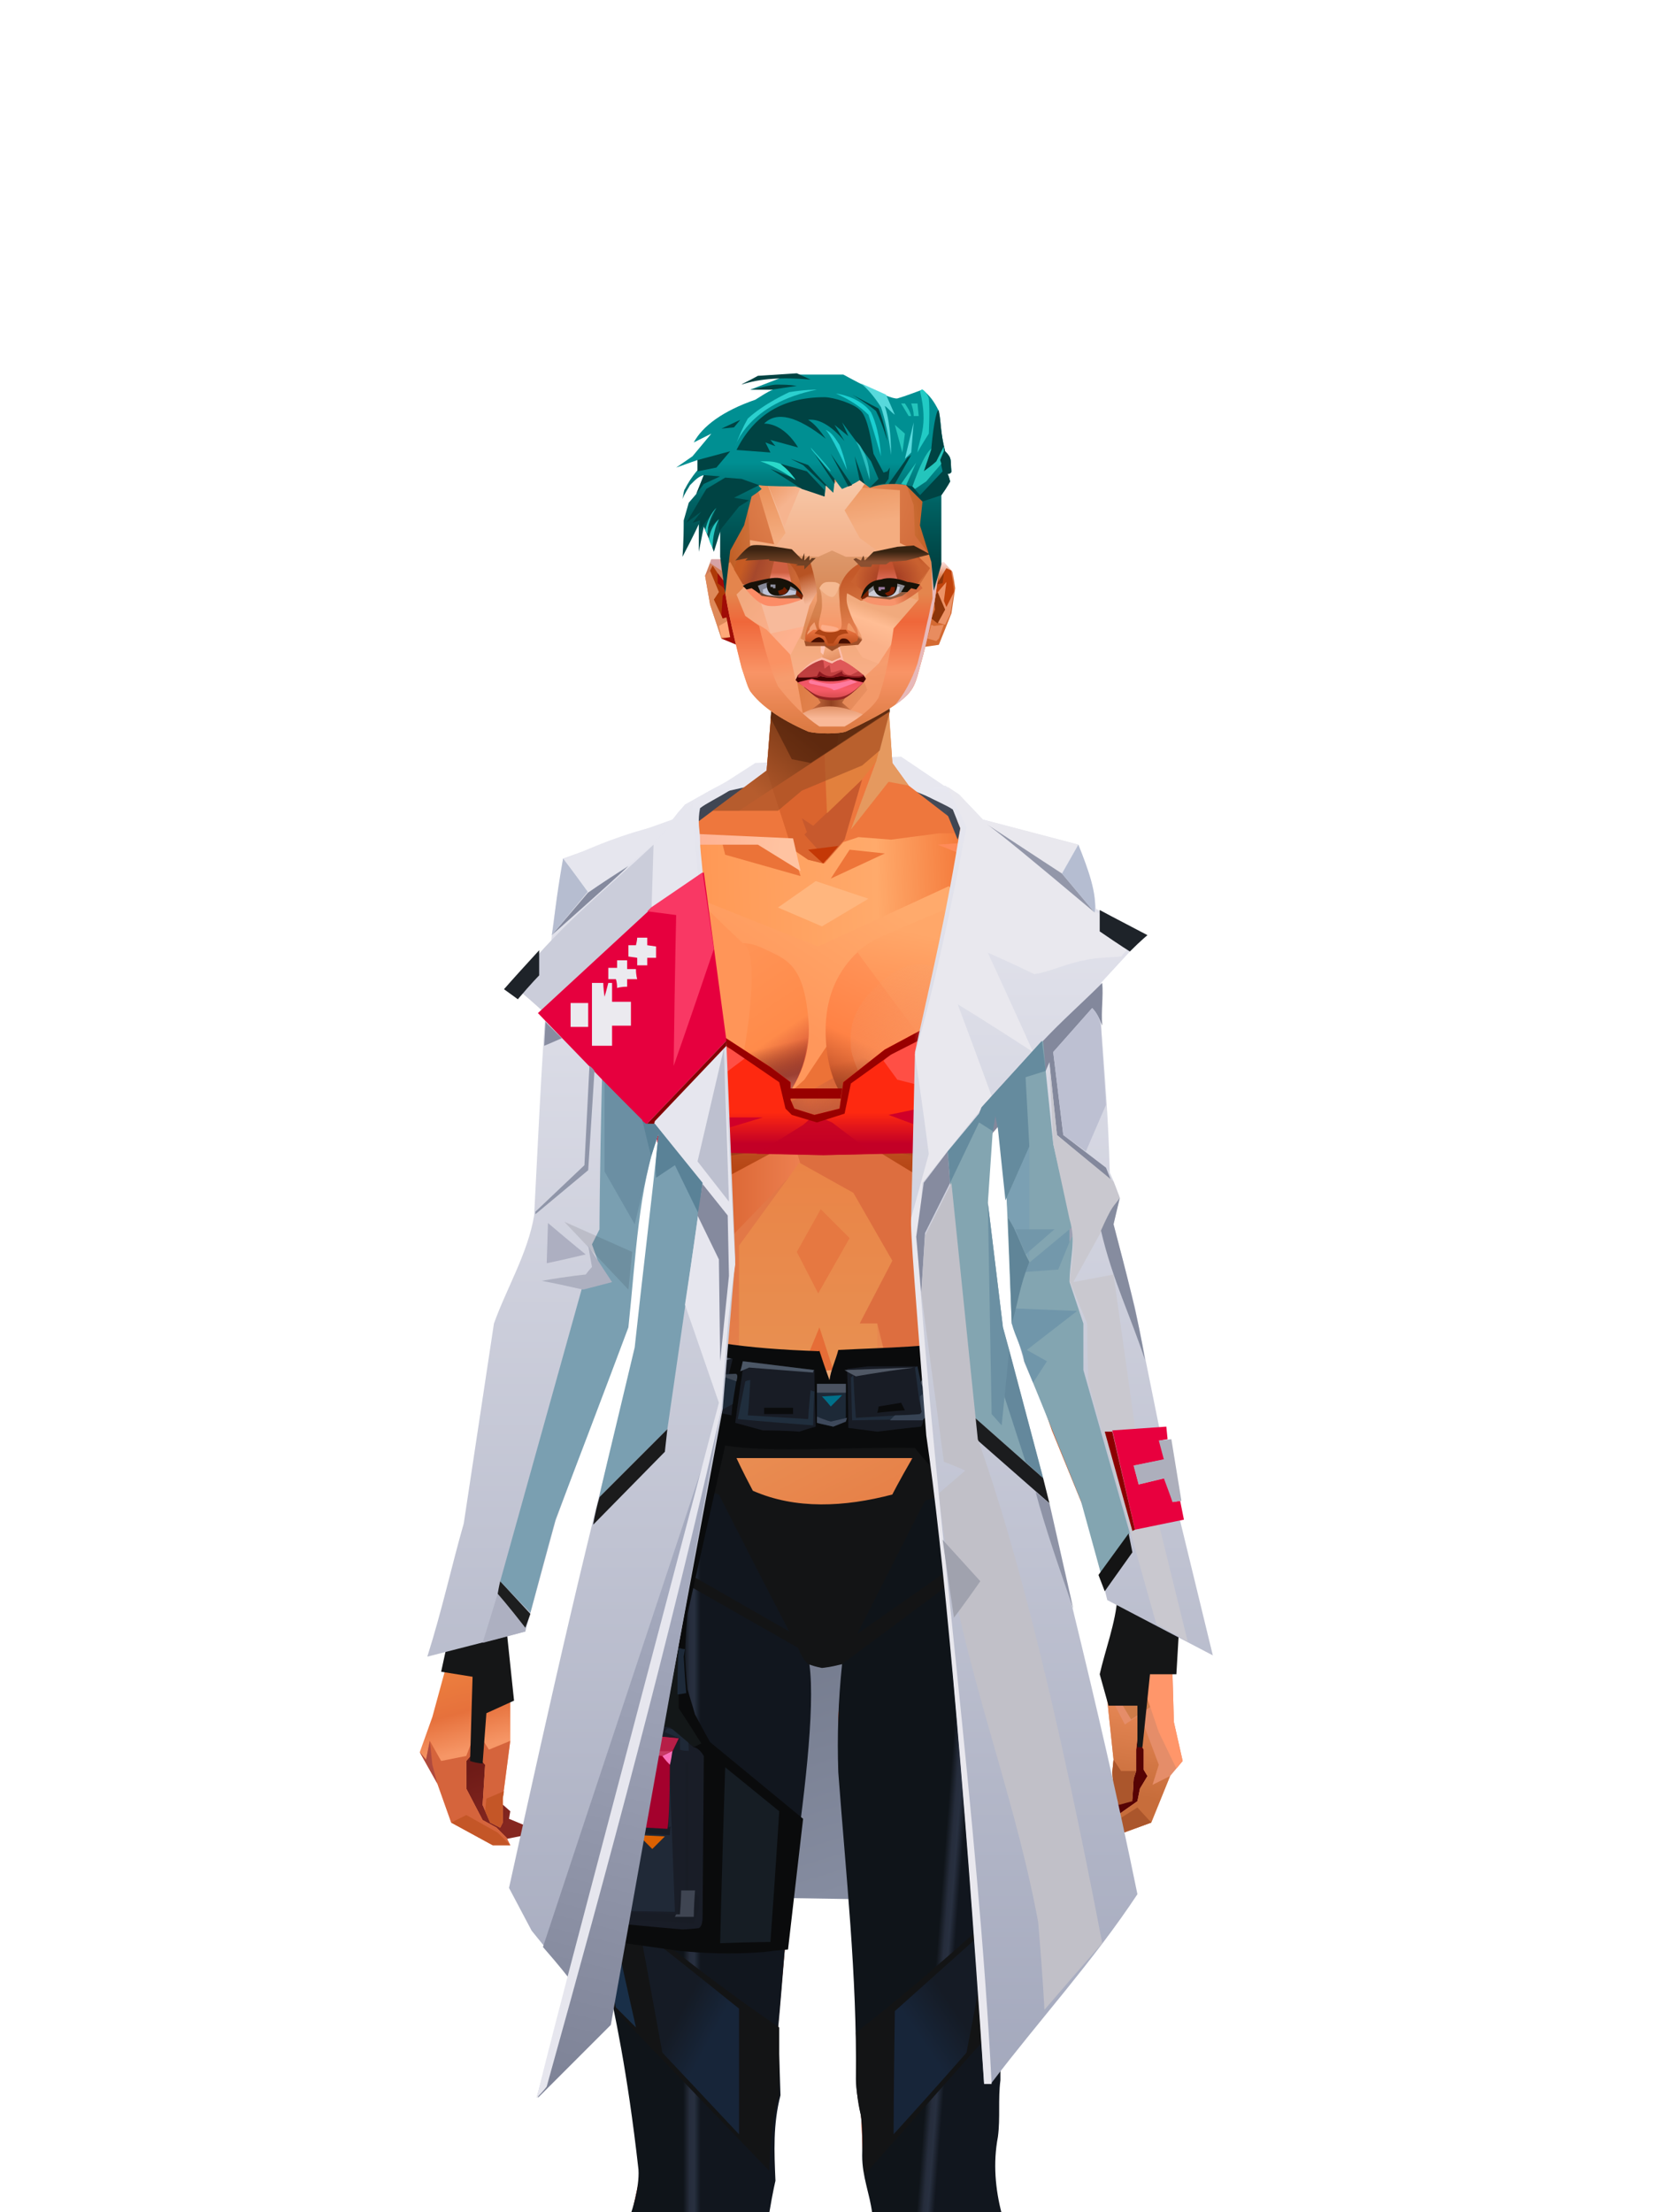 <?xml version="1.0" encoding="UTF-8"?>
<svg xmlns="http://www.w3.org/2000/svg" xmlns:xlink="http://www.w3.org/1999/xlink" width="1320px" height="1760px" viewBox="0 0 1320 1760" version="1.1">
<defs>
</defs>

<defs>
<linearGradient x1="45%" y1="0%" x2="53%" y2="100%" id="id-female-6_nurse_jacket_back-2-0">
<stop stop-color="#404653" offset="0%">
</stop>
<stop stop-color="#858ca0" offset="100%">
</stop>
</linearGradient>
</defs>
<g transform="translate(540,602)" id="id-female-6_nurse_jacket_back-2-1">
<path d="M 1 45 L 61 17 L 197 23 L 232 47 C 163 548 134 835 145 909 L 83 908 C 31 359 4 71 1 45 Z" fill="url(#id-female-6_nurse_jacket_back-2-0)" id="id-female-6_nurse_jacket_back-2-2">
</path>
<polygon points="33 23 61 5 177 0 214 25 199 32 182 25 63 22 36 28" fill="#e7e7ef" id="id-female-6_nurse_jacket_back-2-3">
</polygon>
</g>
<defs>
<linearGradient x1="100%" y1="46%" x2="12%" y2="47%" id="id-female-6.6_base_5-0">
<stop stop-color="#f97338" offset="0%">
</stop>
<stop stop-color="#f06728" offset="21%">
</stop>
<stop stop-color="#ffaa6b" offset="46%">
</stop>
<stop stop-color="#ff9a57" offset="80%">
</stop>
<stop stop-color="#ff8340" offset="100%">
</stop>
</linearGradient>
<linearGradient x1="53%" y1="81%" x2="50%" y2="21%" id="id-female-6.6_base_5-1">
<stop stop-color="#e58d69" offset="0%">
</stop>
<stop stop-color="#e1745c" offset="24%">
</stop>
<stop stop-color="#e27c40" offset="100%">
</stop>
</linearGradient>
<linearGradient x1="52%" y1="-4%" x2="46%" y2="70%" id="id-female-6.6_base_5-2">
<stop stop-color="#ed8d5b" offset="0%">
</stop>
<stop stop-color="#c76d3b" offset="100%">
</stop>
</linearGradient>
<linearGradient x1="46%" y1="43%" x2="15%" y2="43%" id="id-female-6.6_base_5-3">
<stop stop-color="#ee8152" offset="0%">
</stop>
<stop stop-color="#cf5621" offset="100%">
</stop>
</linearGradient>
<linearGradient x1="54%" y1="37%" x2="12%" y2="72%" id="id-female-6.6_base_5-4">
<stop stop-color="#3c1b05" offset="0%">
</stop>
<stop stop-color="#ae5b2e" offset="100%">
</stop>
</linearGradient>
<linearGradient x1="40%" y1="14%" x2="61%" y2="85%" id="id-female-6.6_base_5-5">
<stop stop-color="#6e1b17" offset="0%">
</stop>
<stop stop-color="#852720" offset="100%">
</stop>
</linearGradient>
<linearGradient x1="27%" y1="47%" x2="91%" y2="49%" id="id-female-6.6_base_5-6">
<stop stop-color="#ffa58a" offset="0%">
</stop>
<stop stop-color="#ffc3a1" offset="100%">
</stop>
</linearGradient>
<linearGradient x1="47%" y1="60%" x2="49%" y2="79%" id="id-female-6.6_base_5-7">
<stop stop-color="#ee833f" offset="0%">
</stop>
<stop stop-color="#e6713c" offset="60%">
</stop>
<stop stop-color="#f69666" offset="100%">
</stop>
</linearGradient>
<linearGradient x1="29%" y1="56%" x2="69%" y2="53%" id="id-female-6.6_base_5-8">
<stop stop-color="#d97647" offset="0%">
</stop>
<stop stop-color="#d6623c" offset="8%">
</stop>
<stop stop-color="#d77043" offset="18%">
</stop>
<stop stop-color="#d76545" offset="38%">
</stop>
<stop stop-color="#d36346" offset="65%">
</stop>
<stop stop-color="#d16140" offset="81%">
</stop>
<stop stop-color="#984f3b" offset="100%">
</stop>
</linearGradient>
<linearGradient x1="47%" y1="45%" x2="54%" y2="46%" id="id-female-6.6_base_5-9">
<stop stop-color="#e16241" offset="0%">
</stop>
<stop stop-color="#e1673e" offset="62%">
</stop>
<stop stop-color="#d45a30" offset="77%">
</stop>
<stop stop-color="#e37f49" offset="100%">
</stop>
</linearGradient>
<linearGradient x1="51%" y1="7%" x2="50%" y2="100%" id="id-female-6.6_base_5-10">
<stop stop-color="#e86b40" offset="0%">
</stop>
<stop stop-color="#e3845c" offset="75%">
</stop>
<stop stop-color="#e88461" offset="100%">
</stop>
</linearGradient>
<linearGradient x1="51%" y1="11%" x2="49%" y2="91%" id="id-female-6.6_base_5-11">
<stop stop-color="#e8793e" offset="0%">
</stop>
<stop stop-color="#e5763c" offset="73%">
</stop>
<stop stop-color="#e97e40" offset="100%">
</stop>
</linearGradient>
<linearGradient x1="51%" y1="-5%" x2="48%" y2="96%" id="id-female-6.6_base_5-12">
<stop stop-color="#ef773c" offset="0%">
</stop>
<stop stop-color="#dd662e" offset="100%">
</stop>
</linearGradient>
<linearGradient x1="50%" y1="19%" x2="50%" y2="69%" id="id-female-6.6_base_5-13">
<stop stop-color="#c04a19" offset="0%">
</stop>
<stop stop-color="#a33710" offset="46%">
</stop>
<stop stop-color="#be440b" offset="100%">
</stop>
</linearGradient>
<linearGradient x1="46%" y1="74%" x2="39%" y2="35%" id="id-female-6.6_base_5-14">
<stop stop-color="#b34a35" offset="0%">
</stop>
<stop stop-color="#c55e3e" offset="51%">
</stop>
<stop stop-color="#d4623b" offset="100%">
</stop>
</linearGradient>
<linearGradient x1="46%" y1="16%" x2="49%" y2="82%" id="id-female-6.6_base_5-15">
<stop stop-color="#9b473d" offset="0%" stop-opacity="0.186">
</stop>
<stop stop-color="#5f2520" offset="100%">
</stop>
</linearGradient>
<linearGradient x1="41%" y1="19%" x2="50%" y2="100%" id="id-female-6.6_base_5-16">
<stop stop-color="#cc5e47" offset="0%">
</stop>
<stop stop-color="#b13e35" offset="100%">
</stop>
</linearGradient>
<linearGradient x1="50%" y1="31%" x2="45%" y2="50%" id="id-female-6.6_base_5-17">
<stop stop-color="#e76a31" offset="0%">
</stop>
<stop stop-color="#eb8d54" offset="100%">
</stop>
</linearGradient>
<linearGradient x1="51%" y1="22%" x2="50%" y2="100%" id="id-female-6.6_base_5-18">
<stop stop-color="#c74b40" offset="0%">
</stop>
<stop stop-color="#c85e52" offset="100%">
</stop>
</linearGradient>
<linearGradient x1="49%" y1="0%" x2="50%" y2="99%" id="id-female-6.6_base_5-19">
<stop stop-color="#db6f3d" offset="0%">
</stop>
<stop stop-color="#e8764a" offset="100%">
</stop>
</linearGradient>
<linearGradient x1="44%" y1="15%" x2="50%" y2="100%" id="id-female-6.6_base_5-20">
<stop stop-color="#c15138" offset="0%">
</stop>
<stop stop-color="#ba4d37" offset="100%">
</stop>
</linearGradient>
<linearGradient x1="52%" y1="21%" x2="49%" y2="83%" id="id-female-6.6_base_5-21">
<stop stop-color="#e87740" offset="0%">
</stop>
<stop stop-color="#e77e4f" offset="48%">
</stop>
<stop stop-color="#e48553" offset="100%">
</stop>
</linearGradient>
<linearGradient x1="85%" y1="60%" x2="15%" y2="60%" id="id-female-6.6_base_5-22">
<stop stop-color="#e76c34" offset="0%">
</stop>
<stop stop-color="#d76128" offset="100%">
</stop>
</linearGradient>
<linearGradient x1="50%" y1="-3%" x2="59%" y2="91%" id="id-female-6.6_base_5-23">
<stop stop-color="#f98450" offset="0%">
</stop>
<stop stop-color="#e16c36" offset="53%">
</stop>
<stop stop-color="#d55d29" offset="66%">
</stop>
<stop stop-color="#d85620" offset="100%">
</stop>
</linearGradient>
<linearGradient x1="55%" y1="48%" x2="46%" y2="33%" id="id-female-6.6_base_5-24">
<stop stop-color="#e87c40" offset="0%">
</stop>
<stop stop-color="#e77c42" offset="86%">
</stop>
<stop stop-color="#e47138" offset="100%">
</stop>
</linearGradient>
<linearGradient x1="50%" y1="19%" x2="50%" y2="78%" id="id-female-6.6_base_5-25">
<stop stop-color="#913919" offset="0%">
</stop>
<stop stop-color="#ab4722" offset="50%">
</stop>
<stop stop-color="#842c26" offset="100%">
</stop>
</linearGradient>
<linearGradient x1="50%" y1="10%" x2="50%" y2="43%" id="id-female-6.6_base_5-26">
<stop stop-color="#ec7237" offset="0%">
</stop>
<stop stop-color="#cb5d37" offset="15%">
</stop>
<stop stop-color="#af3f09" offset="68%">
</stop>
<stop stop-color="#d04f19" offset="100%">
</stop>
</linearGradient>
<linearGradient x1="89%" y1="50%" x2="7%" y2="52%" id="id-female-6.6_base_5-27">
<stop stop-color="#a93700" offset="0%">
</stop>
<stop stop-color="#b85c4d" offset="53%" stop-opacity="0.199">
</stop>
<stop stop-color="#a3451f" offset="75%">
</stop>
<stop stop-color="#952903" offset="100%">
</stop>
</linearGradient>
<linearGradient x1="44%" y1="70%" x2="86%" y2="30%" id="id-female-6.6_base_5-28">
<stop stop-color="#ff975b" offset="0%">
</stop>
<stop stop-color="#ffaa6c" offset="100%">
</stop>
</linearGradient>
<linearGradient x1="33%" y1="92%" x2="62%" y2="23%" id="id-female-6.6_base_5-29">
<stop stop-color="#ac401f" offset="0%">
</stop>
<stop stop-color="#ff8245" offset="40%">
</stop>
<stop stop-color="#ff965b" offset="100%">
</stop>
</linearGradient>
<linearGradient x1="35%" y1="94%" x2="47%" y2="12%" id="id-female-6.6_base_5-30">
<stop stop-color="#df5820" offset="0%">
</stop>
<stop stop-color="#ff894d" offset="40%">
</stop>
<stop stop-color="#ffa769" offset="100%">
</stop>
</linearGradient>
<linearGradient x1="50%" y1="54%" x2="27%" y2="9%" id="id-female-6.6_base_5-31">
<stop stop-color="#f7ab80" offset="0%">
</stop>
<stop stop-color="#ddab90" offset="100%" stop-opacity="0.078">
</stop>
</linearGradient>
<linearGradient x1="50%" y1="0%" x2="93%" y2="69%" id="id-female-6.6_base_5-32">
<stop stop-color="#ff9558" offset="0%">
</stop>
<stop stop-color="#ff8b4a" offset="70%">
</stop>
<stop stop-color="#c6422f" offset="100%">
</stop>
</linearGradient>
<linearGradient x1="36%" y1="84%" x2="25%" y2="44%" id="id-female-6.6_base_5-33">
<stop stop-color="#c98762" offset="0%" stop-opacity="0.509">
</stop>
<stop stop-color="#90492c" offset="35%" stop-opacity="0.675">
</stop>
<stop stop-color="#762e17" offset="100%" stop-opacity="0">
</stop>
</linearGradient>
<linearGradient x1="63%" y1="95%" x2="43%" y2="20%" id="id-female-6.6_base_5-34">
<stop stop-color="#e67d45" offset="0%">
</stop>
<stop stop-color="#e98d52" offset="46%">
</stop>
<stop stop-color="#e27847" offset="100%">
</stop>
</linearGradient>
<linearGradient x1="40%" y1="0%" x2="50%" y2="86%" id="id-female-6.6_base_5-35">
<stop stop-color="#e67d42" offset="0%">
</stop>
<stop stop-color="#e47d44" offset="100%">
</stop>
</linearGradient>
<linearGradient x1="50%" y1="0%" x2="50%" y2="90%" id="id-female-6.6_base_5-36">
<stop stop-color="#ea8447" offset="0%">
</stop>
<stop stop-color="#e79253" offset="100%">
</stop>
</linearGradient>
<linearGradient x1="33%" y1="79%" x2="21%" y2="44%" id="id-female-6.6_base_5-37">
<stop stop-color="#be6457" offset="0%">
</stop>
<stop stop-color="#983f32" offset="28%" stop-opacity="0.928">
</stop>
<stop stop-color="#762e17" offset="100%" stop-opacity="0">
</stop>
</linearGradient>
<linearGradient x1="4%" y1="47%" x2="92%" y2="45%" id="id-female-6.6_base_5-38">
<stop stop-color="#7e2a0a" offset="0%">
</stop>
<stop stop-color="#993a16" offset="17%" stop-opacity="0.753">
</stop>
<stop stop-color="#a94736" offset="48%" stop-opacity="0.386">
</stop>
<stop stop-color="#ac4218" offset="78%" stop-opacity="0.762">
</stop>
<stop stop-color="#9f3b13" offset="100%">
</stop>
</linearGradient>
<linearGradient x1="60%" y1="45%" x2="67%" y2="53%" id="id-female-6.6_base_5-39">
<stop stop-color="#ff8b59" offset="0%">
</stop>
<stop stop-color="#ffba99" offset="100%">
</stop>
</linearGradient>
<linearGradient x1="48%" y1="15%" x2="54%" y2="81%" id="id-female-6.6_base_5-40">
<stop stop-color="#e6976b" offset="0%">
</stop>
<stop stop-color="#e39568" offset="100%">
</stop>
</linearGradient>
<linearGradient x1="47%" y1="44%" x2="50%" y2="61%" id="id-female-6.6_base_5-41">
<stop stop-color="#943b2f" offset="0%" stop-opacity="0.175">
</stop>
<stop stop-color="#61301b" offset="100%">
</stop>
</linearGradient>
<linearGradient x1="26%" y1="-7%" x2="50%" y2="96%" id="id-female-6.6_base_5-42">
<stop stop-color="#37373f" offset="0%">
</stop>
<stop stop-color="#19191d" offset="100%">
</stop>
</linearGradient>
<linearGradient x1="50%" y1="12%" x2="59%" y2="82%" id="id-female-6.6_base_5-43">
<stop stop-color="#252525" offset="0%">
</stop>
<stop stop-color="#101010" offset="100%">
</stop>
</linearGradient>
<linearGradient x1="25%" y1="-16%" x2="50%" y2="98%" id="id-female-6.6_base_5-44">
<stop stop-color="#37373f" offset="0%">
</stop>
<stop stop-color="#19191d" offset="100%">
</stop>
</linearGradient>
<linearGradient x1="75%" y1="39%" x2="50%" y2="93%" id="id-female-6.6_base_5-45">
<stop stop-color="#252525" offset="0%">
</stop>
<stop stop-color="#000000" offset="100%">
</stop>
</linearGradient>
</defs>
<g transform="translate(334,549)" id="id-female-6.6_base_5-46">
<polygon points="561 754 565 871 565 881 537 893 533 897 535 901 532 909 543 910 597 864" fill="#560304" id="id-female-6.6_base_5-47">
</polygon>
<polygon points="537 282 539 246 535 195 529 158 522 137 484 118 440 111 212 111 188 113 157 123 121 139 111 186 108 221 109 290" fill="url(#id-female-6.6_base_5-0)" id="id-female-6.6_base_5-47">
</polygon>
<polygon points="467 393 474 506 503 589 537 672 556 728 561 754 546 794 552 851 551 861 552 874 556 885 567 882 568 866 570 860 570 843 571 834 576 843 576 859 579 864 573 874 571 884 544 903 541 916 582 901 597 864 607 852 600 821 597 716 589 695 582 655 569 523 544 425" fill="url(#id-female-6.6_base_5-1)" id="id-female-6.6_base_5-47">
</polygon>
<polygon points="546 794 552 851 551 861 552 874 556 885 567 882 568 866 570 860 570 843 571 834 576 843 576 859 579 864 573 874 571 884 544 903 541 916 582 901 597 864 583 871 588 855 573 815 561 823" fill="url(#id-female-6.6_base_5-2)" id="id-female-6.6_base_5-47">
</polygon>
<polygon points="552 851 551 861 552 874 556 887 567 884 568 866 570 860 558 860" fill="#ab562c" id="id-female-6.6_base_5-47">
</polygon>
<polygon points="544 906 541 916 582 901 571 889" fill="#ab562c" id="id-female-6.6_base_5-47">
</polygon>
<polygon points="561 754 548 789 566 819 586 806" fill="#cf7c49" id="id-female-6.6_base_5-47">
</polygon>
<polygon points="486 648 477 599 453 529 440 504 437 490 439 460 449 402 456 340 188 343 198 411 202 493 162 596 153 638 266 693 319 721 386 693" fill="url(#id-female-6.6_base_5-3)" id="id-female-6.6_base_5-47">
</polygon>
<polygon points="486 648 477 599 453 529 440 504 437 490 439 460 449 402 456 340 296 353 376 634" fill="#dd6e3f" id="id-female-6.6_base_5-47">
</polygon>
<g transform="translate(188,0)" id="id-female-6.6_base_5-56">
<polygon points="274 114 253 111 232 100 201 76 188 58 184 1 93 1 88 64 25 111 1 113 103 123 121 135 134 138 149 121 161 117 187 119 225 114" fill="#ee773d" id="id-female-6.6_base_5-47">
</polygon>
<polygon points="201 76 188 58 185 12 175 57 155 111 185 73" fill="#e5995f" id="id-female-6.6_base_5-47">
</polygon>
<polygon points="149 1 93 1 88 64 108 126 121 135 133 138" fill="#da642e" id="id-female-6.6_base_5-47">
</polygon>
<polygon points="116 102 120 113 118 115 136 135 150 119 164 71 125 108" fill="#c7592d" id="id-female-6.6_base_5-60">
</polygon>
<polygon points="121 127 133 138 145 124" fill="#c43806" id="id-female-6.6_base_5-61">
</polygon>
<polygon points="136 98 164 71 175 57 186 17 134 51" fill="#e2803d" id="id-female-6.6_base_5-62">
</polygon>
<polygon points="97 96 116 80 164 60 178 48 186 17 184 1 93 1 88 64 45 96" fill="#a45026" opacity="0.654" id="id-female-6.6_base_5-47">
</polygon>
<polygon points="186 17 184 1 93 1 88 64 45 96 66 96" fill="url(#id-female-6.6_base_5-4)" opacity="0.467" id="id-female-6.6_base_5-47">
</polygon>
<polygon points="123 58 176 23 186 17 184 1 93 1 91 22 108 55" fill="#381404" opacity="0.434" id="id-female-6.6_base_5-47">
</polygon>
</g>
<polygon points="41 844 33 856 36 895 64 915 84 911 83 903 71 898 72 892 63 884 52 849" fill="url(#id-female-6.6_base_5-5)" id="id-female-6.6_base_5-47">
</polygon>
<polygon points="315 152 285 173 320 188 357 166" fill="#ffb67e" id="id-female-6.6_base_5-67">
</polygon>
<polygon points="327 150 370 130 342 127" fill="#ee7539" id="id-female-6.6_base_5-68">
</polygon>
<polygon points="301 142 303 148 243 131 240 119 276 119" fill="#eb7338" id="id-female-6.6_base_5-69">
</polygon>
<polygon points="159 149 206 123 269 123 303 144 297 118 188 113 157 123 121 139" fill="url(#id-female-6.6_base_5-6)" id="id-female-6.6_base_5-47">
</polygon>
<polygon points="157 123 121 139 153 167 196 134" fill="#ffc3a1" id="id-female-6.6_base_5-47">
</polygon>
<polygon points="89 584 77 541 62 551 45 658 34 712 25 741 25 762 10 817 0 845 14 870 25 901 58 919 72 919 69 913 61 905 50 899 37 874 37 852 43 845 52 855 50 887 56 901 64 905 66 901 66 882 72 836 72 800 69 781 64 773 66 735 85 684 121 599 162 510" fill="url(#id-female-6.6_base_5-7)" id="id-female-6.6_base_5-47">
</polygon>
<polygon points="89 584 77 541 62 551 45 658 48 715 121 599 162 510" fill="#e77038" id="id-female-6.6_base_5-47">
</polygon>
<polygon points="55 843 45 827 37 848 17 852 8 836 5 851 0 845 14 870 25 901 58 919 72 919 69 913 61 905 50 899 37 874 37 852 43 845 52 855 50 887 56 901 64 905 66 901 66 882 72 836" fill="#d5643c" id="id-female-6.6_base_5-47">
</polygon>
<polygon points="53 882 52 892 56 901 64 905 66 901 66 882 67 876" fill="#c45627" id="id-female-6.6_base_5-47">
</polygon>
<polygon points="25 901 58 919 72 919 62 909 37 895" fill="#c45627" id="id-female-6.6_base_5-47">
</polygon>
<polygon points="160 467 145 488 108 578 45 777 48 797 64 773 66 735 85 684 121 599 162 510" fill="#cb4a0c" id="id-female-6.6_base_5-47">
</polygon>
<polygon points="169 1211 277 1211 282 1183 281 1150 284 1127 286 1114 285 1063 293 972 306 866 311 792 309 768 323 771 337 768 333 817 333 855 339 924 346 1008 348 1113 351 1130 353 1176 361 1211 461 1211 458 1191 456 1170 460 1133 461 1082 505 905 516 839 518 826 512 762 503 706 486 648 482 629 386 690 318 718 266 690 184 629 153 637 132 731 119 781 118 813 123 862 131 916 166 1094 176 1179" fill="url(#id-female-6.6_base_5-8)" id="id-female-6.6_base_5-47">
</polygon>
<polygon points="463 664 416 771 400 819 392 1125 359 1178 398 1204 441 1153 461 1082 505 905 516 839 518 826 515 789 490 714" fill="url(#id-female-6.6_base_5-9)" id="id-female-6.6_base_5-47">
</polygon>
<polygon points="422 1160 395 1199 365 1171 401 1149 384 1120 391 983 411 786 416 771 448 697 454 1013 445 1116 407 1149" fill="url(#id-female-6.6_base_5-10)" id="id-female-6.6_base_5-80">
</polygon>
<polygon points="121 139 111 186 108 221 109 290 96 438 89 464 69 510 89 585 162 510 167 425 162 241" fill="url(#id-female-6.6_base_5-11)" id="id-female-6.6_base_5-47">
</polygon>
<polygon points="101 466 103 488 106 510 160 447 179 359 164 232 187 184 186 179 132 181 161 234 161 321 149 376 151 384 123 461 114 466" fill="url(#id-female-6.6_base_5-12)" id="id-female-6.6_base_5-82">
</polygon>
<polygon points="96 438 89 464 69 510 51 621 101 520 96 476" fill="#edac7e" id="id-female-6.6_base_5-47">
</polygon>
<polygon points="96 451 128 365 134 316 121 139 111 186 108 221 109 290 96 438" fill="#dc6429" id="id-female-6.6_base_5-47">
</polygon>
<polygon points="184 241 177 248 162 225 138 289 161 321 170 375 161 420 151 411 162 510 167 425 188 343" fill="url(#id-female-6.6_base_5-13)" id="id-female-6.6_base_5-47">
</polygon>
<polygon points="284 1127 286 1114 285 1063 293 972 306 866 311 792 309 768 323 771 337 768 333 817 333 855 339 924 346 1008 375 889 416 771 463 664 490 714 515 790 512 762 503 706 486 648 477 599 471 583 420 650 316 720 201 654 244 742 264 824 275 994" fill="url(#id-female-6.6_base_5-14)" id="id-female-6.6_base_5-47">
</polygon>
<polygon points="298 930 306 866 311 792 309 768 323 771 337 768 333 817 333 855 336 894 347 826 360 784 378 733 388 687 321 739 254 687 267 736 291 821" fill="url(#id-female-6.6_base_5-15)" id="id-female-6.6_base_5-47">
</polygon>
<polygon points="348 1093 348 1113 351 1130 353 1176 361 1211 461 1211 439 1155 422 1136 403 1148 429 1168 400 1202 370 1170 382 1125" fill="url(#id-female-6.6_base_5-16)" id="id-female-6.6_base_5-47">
</polygon>
<polygon points="10 855 8 836 5 851 0 845 14 870" fill="#af4a3e" id="id-female-6.6_base_5-47">
</polygon>
<polygon points="520 500 516 520 544 629 474 500 490 399" fill="url(#id-female-6.6_base_5-17)" id="id-female-6.6_base_5-90">
</polygon>
<polygon points="461 1211 458 1191 456 1170 460 1133 461 1082 439 1155 450 1211" fill="url(#id-female-6.6_base_5-18)" id="id-female-6.6_base_5-47">
</polygon>
<polygon points="220 1149 259 1115 240 1063 232 973 266 819 240 713 201 661 158 650 201 784 183 925 170 1083" fill="url(#id-female-6.6_base_5-19)" id="id-female-6.6_base_5-92">
</polygon>
<polygon points="169 1211 277 1211 282 1183 281 1150 284 1127 286 1114 286 1098 226 1211 207 1211 196 1121 173 1078 150 1014 166 1094 176 1179" fill="url(#id-female-6.6_base_5-20)" id="id-female-6.6_base_5-47">
</polygon>
<polygon points="173 1078 183 924 150 1014" fill="#d95d37" id="id-female-6.6_base_5-47">
</polygon>
<polygon points="169 1211 239 1211 230 1196 204 1175 173 1150 176 1179" fill="#c04934" opacity="0.574" id="id-female-6.6_base_5-47">
</polygon>
<polygon points="221 1130 240 1097 224 1063 224 983 240 804 217 698 190 668 212 771 212 910 190 998 181 1094" fill="url(#id-female-6.6_base_5-21)" id="id-female-6.6_base_5-92">
</polygon>
<polygon points="217 795 221 692 200 667 169 658 200 737" fill="#dd956b" id="id-female-6.6_base_5-97">
</polygon>
<polygon points="511 476 492 419 481 447 484 356 521 274 533 417" fill="url(#id-female-6.6_base_5-22)" id="id-female-6.6_base_5-98">
</polygon>
<polygon points="569 523 544 425 542 346 537 282 539 246 535 195 529 158 522 137 494 161 419 158 471 211 516 290 525 411 511 477 518 507 535 462 562 543" fill="url(#id-female-6.6_base_5-23)" id="id-female-6.6_base_5-47">
</polygon>
<polygon points="486 389 533 243 501 167 464 207 451 247 463 265" fill="url(#id-female-6.6_base_5-24)" id="id-female-6.6_base_5-100">
</polygon>
<polygon points="473 490 474 506 503 589 537 672 556 728 561 754 567 712 543 623" fill="#da531d" id="id-female-6.6_base_5-47">
</polygon>
<polygon points="460 328 466 378 474 506 490 425 486 392 469 274 479 230 461 260 454 251" fill="url(#id-female-6.6_base_5-25)" id="id-female-6.6_base_5-47">
</polygon>
<polygon points="440 504 437 490 439 460 449 402 456 340 458 328 325 282 188 343 198 411 202 493 162 596 157 621 161 633 169 599 173 570 204 506 202 458 217 402 286 365 321 352 353 360 422 402 431 493 437 520" fill="url(#id-female-6.6_base_5-26)" id="id-female-6.6_base_5-47">
</polygon>
<polygon points="451 385 456 340 458 328 364 340 330 308 268 343 188 343 194 379 262 368 312 343 335 340 381 368" fill="url(#id-female-6.6_base_5-27)" id="id-female-6.6_base_5-47">
</polygon>
<polygon points="286 328 306 310 330 274 453 252 464 205 421 156 317 204 219 165 210 154 188 180" fill="url(#id-female-6.6_base_5-28)" id="id-female-6.6_base_5-105">
</polygon>
<path d="M 422 195 L 405 190 C 377 190 357 198 343 214 C 329 230 322 250 323 276 C 324 301 331 320 345 333 C 365 351 384 356 405 356 C 425 356 444 347 450 342 C 454 339 457 335 460 328 C 463 323 466 317 467 308 C 469 294 466 276 457 254 L 422 195 Z" fill="url(#id-female-6.6_base_5-29)" id="id-female-6.6_base_5-106">
</path>
<path d="M 422 195 L 417 175 C 386 188 366 196 358 201 C 355 203 351 206 348 208 C 348 209 381 253 448 342 C 454 338 459 332 463 324 C 469 310 469 301 469 293 C 469 287 465 275 459 257 L 422 195 Z" fill="url(#id-female-6.6_base_5-30)" id="id-female-6.6_base_5-106">
</path>
<path d="M 375 226 C 338 253 343 276 343 284 C 343 291 353 319 371 335 C 379 342 422 349 447 331 C 468 316 472 294 458 265 C 427 221 400 208 375 226 Z" fill="url(#id-female-6.6_base_5-31)" opacity="0.282" id="id-female-6.6_base_5-106">
</path>
<path d="M 272 205 C 260 199 243 200 221 209 C 187 227 169 258 168 303 C 167 319 184 342 190 346 C 197 351 212 356 239 353 C 257 351 272 344 284 333 C 303 312 312 288 309 260 C 305 217 291 214 272 205 Z" fill="url(#id-female-6.6_base_5-32)" id="id-female-6.6_base_5-109">
</path>
<path d="M 340 285 C 333 252 328 240 326 248 C 324 254 323 263 323 276 C 324 301 331 320 345 333 C 365 351 382 356 404 356 C 425 356 444 347 450 342 C 456 337 465 325 468 308 C 472 290 465 276 463 268 C 461 263 460 259 458 255 L 442 290 L 399 304 L 366 300 L 340 285 Z" fill="url(#id-female-6.6_base_5-33)" id="id-female-6.6_base_5-106">
</path>
<path d="M 153 637 L 149 654 L 132 731 L 130 739 C 133 730 135 723 137 718 C 140 709 147 691 149 680 C 151 671 155 655 161 633 L 172 570 L 162 596 L 153 637 Z" fill="#7d362e" id="id-female-6.6_base_5-47">
</path>
<path d="M 259 203 C 254 199 240 185 217 163 L 210 153 L 186 180 C 192 211 192 231 186 239 C 175 256 168 277 168 303 C 168 324 190 352 239 344 C 252 342 274 217 259 203 Z" fill="#ff9558" id="id-female-6.6_base_5-109">
</path>
<polygon points="175 565 203 550 234 558 241 520 203 455 203 507" fill="#c6450c" id="id-female-6.6_base_5-113">
</polygon>
<polygon points="241 442 241 518 229 556 233 629 266 657 316 707 381 659 395 629 364 504 350 504 301 380" fill="url(#id-female-6.6_base_5-34)" id="id-female-6.6_base_5-114">
</polygon>
<polygon points="432 626 427 589 407 518 414 505 450 568 470 618" fill="url(#id-female-6.6_base_5-35)" id="id-female-6.6_base_5-115">
</polygon>
<polygon points="302 376 254 442 254 546 302 590 364 568 364 504 350 504 376 454 345 400" fill="url(#id-female-6.6_base_5-36)" id="id-female-6.6_base_5-114">
</polygon>
<polygon points="317 480 342 436 319 413 300 447" fill="#e67841" id="id-female-6.6_base_5-117">
</polygon>
<polygon points="304 541 318 507 329 541 314 549" fill="#e66d37" id="id-female-6.6_base_5-118">
</polygon>
<polygon points="306 543 316 578 329 541" fill="#e99b64" id="id-female-6.6_base_5-119">
</polygon>
<path d="M 178 333 C 179 334 180 336 182 338 C 184 342 186 343 189 346 C 190 347 197 351 206 353 C 215 354 226 355 239 353 C 257 351 272 344 284 333 C 293 322 299 313 302 305 C 304 301 307 293 309 277 C 310 274 310 268 309 260 L 228 277 L 207 295 L 178 333 Z" fill="url(#id-female-6.6_base_5-37)" id="id-female-6.6_base_5-109">
</path>
<polygon points="306 543 308 550 324 556 329 541" fill="#eca774" id="id-female-6.6_base_5-119">
</polygon>
<polygon points="308 543 318 525 323 542 314 548" fill="#b5491c" id="id-female-6.6_base_5-122">
</polygon>
<polygon points="152 641 162 596 176 561 185 617 214 602 246 628 323 690 404 628 423 605 454 605 470 577 477 599 482 629 388 689 337 768 323 771 309 768 259 688 175 639 142 688" fill="url(#id-female-6.6_base_5-38)" opacity="0.442" id="id-female-6.6_base_5-123">
</polygon>
<polygon points="490 154 522 137 484 118 412 123" fill="url(#id-female-6.6_base_5-39)" id="id-female-6.6_base_5-47">
</polygon>
<polygon points="573 785 588 829 602 858 607 852 600 821 597 716 576 763" fill="#ff966a" id="id-female-6.6_base_5-47">
</polygon>
<polygon points="574 722 589 695 582 655 533 542" fill="url(#id-female-6.6_base_5-40)" id="id-female-6.6_base_5-47">
</polygon>
<polygon points="172 640 241 690 309 768 323 771 338 768 395 706 469 661 404 650 313 706 217 629" fill="url(#id-female-6.6_base_5-41)" opacity="0.571" id="id-female-6.6_base_5-127">
</polygon>
<g transform="translate(188,270)" id="id-female-6.6_base_5-128">
<polygon points="207 13 207 10 217 2 220 2 239 21 258 39 260 42 250 51 246 52 226 33" fill="url(#id-female-6.6_base_5-42)" id="id-female-6.6_base_5-129">
</polygon>
<polygon points="208 40 218 50 222 50 240 33 257 13 257 9 247 0 244 1 230 19 209 36" fill="url(#id-female-6.6_base_5-43)" id="id-female-6.6_base_5-130">
</polygon>
<polygon points="1 13 1 10 10 2 15 2 32 21 50 39 52 42 42 52 38 52 19 33" fill="url(#id-female-6.6_base_5-44)" id="id-female-6.6_base_5-129">
</polygon>
<polygon points="0 43 10 53 14 53 33 35 50 15 50 11 40 3 36 4 19 23 1 39" fill="url(#id-female-6.6_base_5-45)" id="id-female-6.6_base_5-130">
</polygon>
</g>
</g>
<defs>
<linearGradient x1="79%" y1="0%" x2="79%" y2="22%" id="id-female-6.8_face_5-0">
<stop stop-color="#fde1e0" offset="0%">
</stop>
<stop stop-color="#d46a32" offset="100%">
</stop>
</linearGradient>
<linearGradient x1="40%" y1="32%" x2="50%" y2="75%" id="id-female-6.8_face_5-1">
<stop stop-color="#e98d54" offset="0%">
</stop>
<stop stop-color="#f4ad80" offset="100%">
</stop>
</linearGradient>
<linearGradient x1="50%" y1="0%" x2="50%" y2="82%" id="id-female-6.8_face_5-2">
<stop stop-color="#f7caab" offset="0%">
</stop>
<stop stop-color="#f3af87" offset="100%">
</stop>
</linearGradient>
<linearGradient x1="21%" y1="-8%" x2="64%" y2="50%" id="id-female-6.8_face_5-3">
<stop stop-color="#eb925a" offset="0%">
</stop>
<stop stop-color="#f6b48f" offset="100%">
</stop>
</linearGradient>
<radialGradient cx="48%" cy="50%" r="67%" id="id-female-6.8_face_5-4" fx="48%" fy="50%" gradientTransform="translate(0.478,0.5) scale(0.717,1) rotate(180) scale(1,1) translate(-0.478,-0.5)">
<stop stop-color="#eb925b" offset="0%">
</stop>
<stop stop-color="#d36e3d" offset="100%">
</stop>
</radialGradient>
<radialGradient cx="50%" cy="65%" r="73%" id="id-female-6.8_face_5-5" fx="50%" fy="65%" gradientTransform="translate(0.5,0.654) scale(0.748,1) rotate(90) scale(1,0.914) translate(-0.5,-0.654)">
<stop stop-color="#efa371" offset="0%">
</stop>
<stop stop-color="#bb561c" offset="100%">
</stop>
</radialGradient>
<linearGradient x1="47%" y1="38%" x2="54%" y2="70%" id="id-female-6.8_face_5-6">
<stop stop-color="#fa9263" offset="0%">
</stop>
<stop stop-color="#f69c6e" offset="41%">
</stop>
<stop stop-color="#f39969" offset="100%">
</stop>
</linearGradient>
<linearGradient x1="50%" y1="0%" x2="50%" y2="85%" id="id-female-6.8_face_5-7">
<stop stop-color="#f1a778" offset="0%">
</stop>
<stop stop-color="#f8af88" offset="100%">
</stop>
</linearGradient>
<linearGradient x1="15%" y1="28%" x2="74%" y2="73%" id="id-female-6.8_face_5-8">
<stop stop-color="#f2a97f" offset="0%">
</stop>
<stop stop-color="#feb18f" offset="100%">
</stop>
</linearGradient>
<linearGradient x1="109%" y1="57%" x2="0%" y2="43%" id="id-female-6.8_face_5-9">
<stop stop-color="#ea9264" offset="0%">
</stop>
<stop stop-color="#de7c45" offset="100%">
</stop>
</linearGradient>
<linearGradient x1="0%" y1="50%" x2="100%" y2="50%" id="id-female-6.8_face_5-10">
<stop stop-color="#cc7145" offset="0%">
</stop>
<stop stop-color="#914121" offset="51%">
</stop>
<stop stop-color="#ce7749" offset="100%">
</stop>
</linearGradient>
<linearGradient x1="50%" y1="31%" x2="35%" y2="71%" id="id-female-6.8_face_5-11">
<stop stop-color="#f1aa7d" offset="0%">
</stop>
<stop stop-color="#ffbd94" offset="40%">
</stop>
<stop stop-color="#fab189" offset="100%">
</stop>
</linearGradient>
<linearGradient x1="50%" y1="0%" x2="50%" y2="50%" id="id-female-6.8_face_5-12">
<stop stop-color="#e29369" offset="0%">
</stop>
<stop stop-color="#f9b897" offset="100%">
</stop>
</linearGradient>
<linearGradient x1="50%" y1="25%" x2="50%" y2="100%" id="id-female-6.8_face_5-13">
<stop stop-color="#e4854d" offset="0%">
</stop>
<stop stop-color="#ef673a" offset="20%">
</stop>
<stop stop-color="#f99466" offset="56%">
</stop>
<stop stop-color="#d97840" offset="100%">
</stop>
</linearGradient>
<linearGradient x1="40%" y1="22%" x2="50%" y2="69%" id="id-female-6.8_face_5-14">
<stop stop-color="#f4ac80" offset="0%">
</stop>
<stop stop-color="#e28d60" offset="100%">
</stop>
</linearGradient>
<linearGradient x1="50%" y1="85%" x2="50%" y2="50%" id="id-female-6.8_face_5-15">
<stop stop-color="#962525" offset="0%">
</stop>
<stop stop-color="#450000" offset="100%">
</stop>
</linearGradient>
<linearGradient x1="50%" y1="0%" x2="50%" y2="100%" id="id-female-6.8_face_5-16">
<stop stop-color="#eb5363" offset="0%">
</stop>
<stop stop-color="#f85c69" offset="54%">
</stop>
<stop stop-color="#d4494b" offset="100%">
</stop>
</linearGradient>
<linearGradient x1="50%" y1="0%" x2="50%" y2="77%" id="id-female-6.8_face_5-17">
<stop stop-color="#b83c3c" offset="0%">
</stop>
<stop stop-color="#bf3f3f" offset="100%">
</stop>
</linearGradient>
<linearGradient x1="99%" y1="50%" x2="93%" y2="54%" id="id-female-6.8_face_5-18">
<stop stop-color="#f19e6f" offset="0%">
</stop>
<stop stop-color="#a05029" offset="100%">
</stop>
</linearGradient>
<linearGradient x1="50%" y1="0%" x2="50%" y2="91%" id="id-female-6.8_face_5-19">
<stop stop-color="#dd996c" offset="0%">
</stop>
<stop stop-color="#d5804c" offset="77%">
</stop>
<stop stop-color="#d66735" offset="100%">
</stop>
</linearGradient>
<linearGradient x1="9%" y1="25%" x2="26%" y2="82%" id="id-female-6.8_face_5-20">
<stop stop-color="#c45929" offset="0%">
</stop>
<stop stop-color="#d3723e" offset="60%">
</stop>
<stop stop-color="#e57f4f" offset="100%">
</stop>
</linearGradient>
<linearGradient x1="55%" y1="46%" x2="68%" y2="95%" id="id-female-6.8_face_5-21">
<stop stop-color="#b75323" offset="0%">
</stop>
<stop stop-color="#f7ba9b" offset="100%">
</stop>
</linearGradient>
<linearGradient x1="50%" y1="0%" x2="50%" y2="100%" id="id-female-6.8_face_5-22">
<stop stop-color="#ea7440" offset="0%">
</stop>
<stop stop-color="#b94c1c" offset="100%">
</stop>
</linearGradient>
<linearGradient x1="50%" y1="11%" x2="50%" y2="100%" id="id-female-6.8_face_5-23">
<stop stop-color="#eead81" offset="0%">
</stop>
<stop stop-color="#f99566" offset="100%">
</stop>
</linearGradient>
<linearGradient x1="50%" y1="12%" x2="47%" y2="66%" id="id-female-6.8_face_5-24">
<stop stop-color="#f19e6f" offset="0%">
</stop>
<stop stop-color="#de8b58" offset="100%">
</stop>
</linearGradient>
<linearGradient x1="91%" y1="56%" x2="10%" y2="39%" id="id-female-6.8_face_5-25">
<stop stop-color="#cc6835" offset="0%">
</stop>
<stop stop-color="#a6482c" offset="74%">
</stop>
<stop stop-color="#c65b23" offset="100%">
</stop>
</linearGradient>
<linearGradient x1="50%" y1="50%" x2="50%" y2="74%" id="id-female-6.8_face_5-26">
<stop stop-color="#cf6042" offset="0%">
</stop>
<stop stop-color="#ea846d" offset="100%">
</stop>
</linearGradient>
<linearGradient x1="77%" y1="54%" x2="50%" y2="58%" id="id-female-6.8_face_5-27">
<stop stop-color="#d66c3f" offset="0%">
</stop>
<stop stop-color="#f8936b" offset="100%">
</stop>
</linearGradient>
<radialGradient cx="50%" cy="70%" r="100%" id="id-female-6.8_face_5-28" fx="50%" fy="70%" gradientTransform="translate(0.5,0.701) scale(0.442,1) rotate(73) translate(-0.5,-0.701)">
<stop stop-color="#98321f" offset="0%">
</stop>
<stop stop-color="#c96130" offset="100%">
</stop>
</radialGradient>
<linearGradient x1="47%" y1="40%" x2="47%" y2="91%" id="id-female-6.8_face_5-29">
<stop stop-color="#c35230" offset="0%">
</stop>
<stop stop-color="#dc6b59" offset="100%">
</stop>
</linearGradient>
<linearGradient x1="50%" y1="20%" x2="50%" y2="72%" id="id-female-6.8_face_5-30">
<stop stop-color="#3b2311" offset="0%">
</stop>
<stop stop-color="#714225" offset="100%">
</stop>
</linearGradient>
<linearGradient x1="67%" y1="29%" x2="67%" y2="76%" id="id-female-6.8_face_5-31">
<stop stop-color="#372311" offset="0%">
</stop>
<stop stop-color="#8c5031" offset="100%">
</stop>
</linearGradient>
</defs>
<g transform="translate(561,332)" id="id-female-6.8_face_5-32">
<g transform="translate(172,115)" id="id-female-6.8_face_5-33">
<polygon points="14 1 18 0 25 8 27 21 24 41 14 66 0 68" fill="url(#id-female-6.8_face_5-0)" id="id-female-6.8_face_5-34">
</polygon>
<polygon points="12 48 19 50 23 42 26 24 20 12 12 22" fill="#ec9266" id="id-female-6.8_face_5-35">
</polygon>
<polygon points="11 21 17 10 20 5 24 7 26 24 20 36 18 31 20 16 9 29" fill="#c1430b" id="id-female-6.8_face_5-36">
</polygon>
<polygon points="10 28 11 38 8 45 13 49 19 38 13 24" fill="#8c350a" id="id-female-6.8_face_5-37">
</polygon>
<polygon points="12 18 17 17 18 9" fill="#8c350a" id="id-female-6.8_face_5-38">
</polygon>
<polygon points="18 50 10 51 8 50 5 61 12 63 14 61" fill="#e88c5f" id="id-female-6.8_face_5-39">
</polygon>
</g>
<g transform="translate(0,113)" id="id-female-6.8_face_5-40">
<polygon points="13 0 5 0 0 13 4 36 13 63 25 67" fill="#d07c59" id="id-female-6.8_face_5-41">
</polygon>
<polygon points="5 9 0 13 4 36 13 63 25 67 13 24" fill="#de8959" id="id-female-6.8_face_5-41">
</polygon>
<polygon points="18 46 14 47 7 32 11 26 4 9 6 5 16 20 17 29" fill="#ae3a08" id="id-female-6.8_face_5-43">
</polygon>
<polygon points="13 62 20 62 18 49 11 53" fill="#fea878" id="id-female-6.8_face_5-44">
</polygon>
<polygon points="25 68 13 63 20 62 17 46 14 47 13 44 14 29 17 26 14 22 10 19 10 11 17 20" fill="#a00c07" id="id-female-6.8_face_5-45">
</polygon>
<polygon points="13 9 4 3 5 0 12 0" fill="#d6a2a5" id="id-female-6.8_face_5-46">
</polygon>
</g>
<path d="M 29 199 C 21 167 16 144 15 130 C 4 44 33 0 103 0 C 180 0 191 63 186 119 C 183 157 173 191 170 202 C 169 206 167 213 164 217 C 158 226 140 237 112 250 C 107 252 89 252 82 250 C 59 240 44 229 36 218 C 34 215 32 208 29 199 Z" fill="#eea16c" id="id-female-6.8_face_5-47">
</path>
<polygon points="33 108 34 36 99 6 175 45 171 113 95 117" fill="url(#id-female-6.8_face_5-1)" id="id-female-6.8_face_5-48">
</polygon>
<polygon points="53 107 64 92 47 46 97 53 133 46 111 74 123 96 142 110 105 123" fill="url(#id-female-6.8_face_5-2)" id="id-female-6.8_face_5-49">
</polygon>
<polygon points="63 87 47 46 78 51" fill="url(#id-female-6.8_face_5-3)" id="id-female-6.8_face_5-49">
</polygon>
<path d="M 32 97 L 55 101 L 37 41 L 61 32 L 114 41 L 136 39 L 125 56 L 155 58 L 155 100 L 169 107 L 184 119 L 174 43 C 139 6 101 -5 62 11 C 23 27 13 55 32 97 Z" fill="url(#id-female-6.8_face_5-4)" id="id-female-6.8_face_5-51">
</path>
<path d="M 15 130 C 4 44 33 0 103 0 C 180 0 191 63 186 119 L 167 94 L 166 70 L 151 27 C 145 18 127 13 99 13 C 71 13 52 19 43 32 L 40 53 L 34 70 L 36 104 C 22 124 15 132 15 130 Z" fill="url(#id-female-6.8_face_5-5)" id="id-female-6.8_face_5-47">
</path>
<polygon points="33 165 101 152 166 185 148 225 117 246 83 249 50 217" fill="url(#id-female-6.8_face_5-6)" id="id-female-6.8_face_5-53">
</polygon>
<polygon points="72 209 67 186 78 169 121 174 138 196 123 210" fill="url(#id-female-6.8_face_5-7)" id="id-female-6.8_face_5-54">
</polygon>
<polygon points="68 189 49 169 31 158 19 128 91 145" fill="url(#id-female-6.8_face_5-8)" id="id-female-6.8_face_5-55">
</polygon>
<polygon points="85 165 52 172 38 127 88 145" fill="#f7ba9b" id="id-female-6.8_face_5-55">
</polygon>
<polygon points="73 209 78 237 115 234 129 217 126 208" fill="url(#id-female-6.8_face_5-9)" id="id-female-6.8_face_5-57">
</polygon>
<polygon points="84 233 92 227 88 221 113 221 109 227 116 233" fill="url(#id-female-6.8_face_5-10)" id="id-female-6.8_face_5-58">
</polygon>
<polygon points="117 178 125 191 138 196 171 146 155 141 108 135" fill="url(#id-female-6.8_face_5-11)" id="id-female-6.8_face_5-59">
</polygon>
<path d="M 75 237 C 83 232 91 230 99 230 C 106 230 116 232 127 237 L 113 246 L 89 249 L 75 237 Z" fill="url(#id-female-6.8_face_5-12)" id="id-female-6.8_face_5-60">
</path>
<path d="M 29 199 C 21 167 16 144 15 130 C 14 127 14 124 14 121 L 20 115 L 31 135 L 25 141 L 32 158 L 43 166 C 48 187 53 203 58 214 C 68 227 79 238 91 246 L 111 246 C 125 238 134 230 138 223 C 143 209 147 190 150 168 L 170 145 L 166 103 C 179 108 186 113 186 119 C 183 157 173 191 170 202 C 169 206 167 213 164 217 C 158 226 140 237 112 250 C 107 252 89 252 82 250 C 59 240 44 229 36 218 C 34 215 32 208 29 199 Z" fill="url(#id-female-6.8_face_5-13)" id="id-female-6.8_face_5-47">
</path>
<path d="M 182 102 C 185 110 186 115 186 119 C 183 157 173 191 170 202 C 169 206 167 213 164 217 C 161 221 157 225 151 229 C 158 221 164 210 169 196 C 170 192 173 181 177 162 C 178 159 179 152 181 144 L 180 111 L 174 86 L 182 102 Z" fill="#e7b9b9" id="id-female-6.8_face_5-47">
</path>
<polygon points="94 180 93 195 101 204 110 197 104 176" fill="url(#id-female-6.8_face_5-14)" id="id-female-6.8_face_5-63">
</polygon>
<g transform="translate(71,178)" id="id-female-6.8_face_5-64">
<polygon points="21 2 21 9 23 11 25 3 23 0" fill="#fec5b4" id="id-female-6.8_face_5-65">
</polygon>
<path d="M 34 2 L 37 13 L 30 16 L 22 13 C 17 15 13 17 11 19 C 8 21 5 25 1 30 L 33 28 L 40 18 L 35 1 L 34 2 Z" fill="#fcbdab" id="id-female-6.8_face_5-66">
</path>
<path d="M 1 31 L 3 33 C 6 35 8 36 8 37 C 13 41 16 44 18 45 C 23 47 32 48 39 46 C 42 45 48 40 53 35 C 54 34 56 32 57 30 L 55 27 L 30 18 L 3 27 L 1 31 Z" fill="url(#id-female-6.8_face_5-15)" id="id-female-6.8_face_5-67">
</path>
<path d="M 14 30 C 6 32 2 33 3 33 C 11 39 15 42 18 43 C 23 45 33 46 39 44 C 43 43 48 40 55 33 C 55 33 51 32 43 30 C 36 32 32 32 28 32 C 24 32 20 32 14 30 Z" fill="url(#id-female-6.8_face_5-16)" id="id-female-6.8_face_5-67">
</path>
<path d="M 13 31 C 11 32 11 33 13 34 C 17 35 30 37 31 39 C 32 40 43 35 49 33 C 51 33 49 32 45 31 C 38 33 33 34 29 34 C 26 34 20 33 13 31 Z" fill="#fe7a9e" id="id-female-6.8_face_5-67">
</path>
<path d="M 3 29 C 11 29 15 29 17 29 C 19 29 20 28 21 28 C 25 29 28 29 29 29 C 32 29 35 28 37 28 C 40 28 46 29 48 29 C 57 29 55 27 55 27 C 49 22 43 18 37 15 C 36 15 33 16 30 18 C 27 17 25 16 22 15 C 15 17 9 21 3 27 L 3 29 Z" fill="url(#id-female-6.8_face_5-17)" id="id-female-6.8_face_5-67">
</path>
<path d="M 29 25 C 33 25 35 23 38 23 C 39 23 39 27 45 27 C 45 27 47 26 51 24 C 46 20 42 17 37 15 C 35 15 33 16 30 18 C 27 17 25 16 23 15 L 24 22 L 28 19 C 29 23 29 25 29 25 Z" fill="#df5858" id="id-female-6.8_face_5-67">
</path>
<path d="M 18 28 C 10 29 7 29 8 29 C 13 29 16 29 17 29 C 19 29 20 28 21 28 C 25 29 28 29 29 29 C 32 29 35 28 37 28 C 40 28 46 29 48 29 C 57 29 55 27 55 27 C 55 27 53 28 50 28 C 47 28 43 28 41 27 C 39 27 38 26 38 24 C 34 26 31 28 29 28 C 26 28 23 27 20 24 L 18 28 Z" fill="#8d1920" id="id-female-6.8_face_5-67">
</path>
</g>
<g transform="translate(55,106)" id="id-female-6.8_face_5-73">
<polygon points="24 72 25 76 40 76 46 80 53 76 67 75 70 71 69 67 66 61 64 58" fill="url(#id-female-6.8_face_5-18)" id="id-female-6.8_face_5-74">
</polygon>
<path d="M 18 4 L 35 5 L 46 0 L 57 5 L 83 5 L 55 34 L 64 65 C 40 72 27 74 24 71 C 20 67 28 52 30 35 C 32 24 28 14 18 4 Z" fill="url(#id-female-6.8_face_5-19)" id="id-female-6.8_face_5-75">
</path>
<path d="M 114 30 L 124 14 L 114 4 L 71 8 L 65 12 C 59 16 54 22 52 30 C 52 34 52 46 52 65 L 62 72 L 67 68 C 66 59 64 61 59 46 C 58 43 57 39 58 34 L 69 40 L 114 30 Z" fill="url(#id-female-6.8_face_5-20)" id="id-female-6.8_face_5-76">
</path>
<path d="M 25 46 C 31 42 34 38 34 35 C 34 31 33 24 29 10 C 29 9 19 6 0 0 C 9 10 15 17 17 22 C 20 28 23 36 25 46 Z" fill="url(#id-female-6.8_face_5-21)" id="id-female-6.8_face_5-77">
</path>
<path d="M 34 63 L 26 68 C 26 66 27 64 28 63 C 28 61 30 59 32 57 L 34 63 Z" fill="#f19f74" id="id-female-6.8_face_5-78">
</path>
<path d="M 58 63 C 58 59 59 57 60 58 C 61 59 63 62 65 66 L 58 63 Z" fill="#f09764" id="id-female-6.8_face_5-79">
</path>
<polygon points="24 72 29 73 40 73 42 76 48 76 51 74 61 74 66 72 67 69 65 66 58 63 31 63 26 67" fill="url(#id-female-6.8_face_5-22)" id="id-female-6.8_face_5-80">
</polygon>
<path d="M 35 63 L 32 66 C 36 67 39 68 40 68 C 41 69 42 72 43 74 C 44 74 47 74 47 74 C 48 72 50 69 51 68 C 53 67 55 66 59 66 L 57 63 L 52 63 L 35 63 Z" fill="#af4415" id="id-female-6.8_face_5-81">
</path>
<path d="M 51 74 L 61 74 C 59 71 58 70 55 70 C 53 70 52 71 51 74 Z" fill="#470f00" id="id-female-6.8_face_5-82">
</path>
<path d="M 29 73 L 40 73 C 40 72 39 70 36 69 C 34 69 32 70 29 73 Z" fill="#470f00" id="id-female-6.8_face_5-83">
</path>
<path d="M 52 27 C 50 25 47 25 44 25 C 40 25 38 26 36 30 C 38 34 38 39 38 44 C 38 50 34 58 36 62 C 37 64 40 65 44 65 C 49 65 52 64 53 62 C 55 58 52 50 52 40 C 51 34 51 30 52 27 Z" fill="url(#id-female-6.8_face_5-23)" id="id-female-6.8_face_5-84">
</path>
<path d="M 52 27 C 50 25 47 25 44 25 C 40 25 38 26 36 30 C 40 35 44 37 46 37 C 48 37 50 34 52 27 Z" fill="#f5b991" id="id-female-6.8_face_5-84">
</path>
<path d="M 51 62 C 50 61 46 60 38 59 C 36 62 38 64 42 64 C 48 65 52 63 51 62 Z" fill="#fdad88" id="id-female-6.8_face_5-86">
</path>
<path d="M 28 44 L 21 70 L 25 72 C 24 69 25 66 26 62 C 27 59 30 51 34 40 L 34 33 L 28 44 Z" fill="url(#id-female-6.8_face_5-24)" id="id-female-6.8_face_5-87">
</path>
</g>
<g transform="translate(23,110)" id="id-female-6.8_face_5-88">
<path d="M 7 23 L 0 11 L 3 1 L 41 2 C 45 7 49 12 50 15 C 52 18 53 24 54 31 L 7 23 Z" fill="url(#id-female-6.8_face_5-25)" id="id-female-6.8_face_5-89">
</path>
<polygon points="32 4 28 20 46 23 42 5" fill="url(#id-female-6.8_face_5-26)" id="id-female-6.8_face_5-90">
</polygon>
<path d="M 8 25 C 15 34 21 39 27 40 C 34 41 43 39 54 35 L 32 21 L 8 25 Z" fill="#fc8c66" id="id-female-6.8_face_5-91">
</path>
<path d="M 19 27 C 21 30 24 32 30 32 C 35 33 43 33 52 31 C 52 25 47 21 35 19 C 24 18 18 20 19 27 Z" fill="#bec3d7" id="id-female-6.8_face_5-92">
</path>
<path d="M 19 29 L 23 30 L 23 27 L 30 24 L 52 29 C 48 22 40 19 29 20 C 17 20 14 23 19 29 Z" fill="#000000" opacity="0.305" id="id-female-6.8_face_5-93">
</path>
<polygon points="49 32 54 35 55 32 50 26" fill="#751f00" id="id-female-6.8_face_5-94">
</polygon>
<path d="M 53 34 L 36 34 L 22 32 L 15 26 C 17 27 19 29 21 29 C 24 31 27 32 30 32 C 35 33 41 32 49 31 L 53 34 Z" fill="#64422d" id="id-female-6.8_face_5-95">
</path>
<path d="M 21 29 L 19 24 C 26 21 33 20 39 22 C 45 24 50 27 55 32 C 52 25 46 20 37 18 C 31 17 24 19 15 21 C 14 21 11 22 7 24 L 10 27 L 14 26 L 20 30 L 21 29 Z" fill="#181108" id="id-female-6.8_face_5-96">
</path>
<path d="M 26 22 C 26 29 29 32 35 32 C 41 32 44 29 45 24 C 41 21 37 19 35 19 C 33 19 30 20 26 22 Z" fill="#161209" id="id-female-6.8_face_5-97">
</path>
<polygon points="31 26 33 26 33 23 29 23 29 25 31 25" fill="#8c8f9e" id="id-female-6.8_face_5-98">
</polygon>
<path d="M 35 28 C 36 28 38 27 38 27 C 39 27 39 26 40 25 L 43 28 C 42 29 41 30 40 31 C 39 31 38 31 36 31 L 35 28 Z" fill="#6e1d00" id="id-female-6.8_face_5-99">
</path>
</g>
<g transform="translate(116,111)" id="id-female-6.8_face_5-100">
<path d="M 9 34 C 13 37 20 39 31 39 C 37 39 46 34 57 25 L 55 22 L 19 20 L 9 34 Z" fill="url(#id-female-6.8_face_5-27)" id="id-female-6.8_face_5-101">
</path>
<polygon points="11 28 0 20 10 5 53 1 61 11 52 23" fill="url(#id-female-6.8_face_5-28)" id="id-female-6.8_face_5-102">
</polygon>
<polygon points="20 21 24 1 32 1 38 21" fill="url(#id-female-6.8_face_5-29)" id="id-female-6.8_face_5-103">
</polygon>
<polygon points="13 32 31 34 41 31 45 28 14 25 10 34" fill="#8e5c40" id="id-female-6.8_face_5-104">
</polygon>
<path d="M 14 31 C 21 32 27 32 30 32 C 34 32 37 30 40 28 C 48 26 48 23 40 20 C 32 18 23 19 13 24 L 14 31 Z" fill="#ccccd7" id="id-female-6.8_face_5-105">
</path>
<path d="M 38 29 L 40 28 C 48 26 48 23 40 20 C 32 18 23 19 13 24 L 13 30 C 18 26 23 24 27 23 C 30 23 34 23 39 24 L 38 29 Z" fill="#000000" opacity="0.305" id="id-female-6.8_face_5-105">
</path>
<polygon points="8 32 9 34 14 31 14 25" fill="#782200" id="id-female-6.8_face_5-107">
</polygon>
<path d="M 18 24 C 19 29 22 32 28 32 C 34 31 37 28 37 21 C 35 20 31 19 26 19 C 21 20 18 21 18 24 Z" fill="#161209" id="id-female-6.8_face_5-108">
</path>
<path d="M 35 24 L 32 24 C 32 25 31 26 31 27 C 30 28 29 28 27 29 L 29 31 C 31 31 33 30 34 29 C 35 27 35 26 35 24 Z" fill="#761c00" id="id-female-6.8_face_5-109">
</path>
<polygon points="22 27 24 27 24 26 27 26 27 24 22 24" fill="#987a9e" id="id-female-6.8_face_5-110">
</polygon>
<path d="M 8 33 C 14 25 20 21 25 20 C 31 20 37 21 43 23 L 40 28 L 45 28 L 48 25 L 52 26 L 55 22 C 51 21 47 20 45 20 C 37 17 30 16 24 18 C 15 19 10 24 8 33 Z" fill="#171208" id="id-female-6.8_face_5-111">
</path>
</g>
<g transform="translate(23,101)" id="id-female-6.8_face_5-112">
<path d="M 1 13 L 11 11 L 9 13 L 28 12 L 28 13 L 51 16 L 49 17 L 56 17 L 56 20 L 65 11 L 62 11 L 60 13 L 60 9 L 56 13 L 56 7 L 54 12 L 46 4 C 28 1 18 0 14 1 C 11 2 7 6 1 13 Z" fill="url(#id-female-6.8_face_5-30)" id="id-female-6.8_face_5-113">
</path>
<polygon points="95 12 101 18 109 18 110 16 121 16 124 14 137 13 156 8 143 1 130 2 111 6 104 13 103 9 101 13 97 11" fill="url(#id-female-6.8_face_5-31)" id="id-female-6.8_face_5-114">
</polygon>
</g>
</g>
<defs>
<linearGradient x1="50%" y1="6%" x2="50%" y2="92%" id="id-female-11_bra_red-0">
<stop stop-color="#fe2910" offset="0%">
</stop>
<stop stop-color="#fe2910" offset="75%">
</stop>
<stop stop-color="#c30026" offset="100%">
</stop>
</linearGradient>
<linearGradient x1="0%" y1="48%" x2="100%" y2="48%" id="id-female-11_bra_red-1">
<stop stop-color="#e89999" offset="0%">
</stop>
<stop stop-color="#b1043d" offset="3%">
</stop>
<stop stop-color="#da4949" offset="11%">
</stop>
<stop stop-color="#fbb9b9" offset="16%">
</stop>
<stop stop-color="#980000" offset="24%">
</stop>
<stop stop-color="#990000" offset="75%">
</stop>
<stop stop-color="#f7baba" offset="82%">
</stop>
<stop stop-color="#c62f2f" offset="87%">
</stop>
<stop stop-color="#aa0505" offset="95%">
</stop>
<stop stop-color="#efc0c0" offset="100%">
</stop>
</linearGradient>
</defs>
<g transform="translate(497,803)" id="id-female-11_bra_red-2">
<polygon points="292 103 250 114 158 116 73 114 54 113 26 106 24 91 10 72 1 47 1 37 8 13 39 2 47 4 73 18 116 46 132 58 132 72 135 79 151 84 171 79 174 58 207 32 263 2 268 1 287 7 303 15 309 34 307 58 294 81" fill="url(#id-female-11_bra_red-0)" id="id-female-11_bra_red-3">
</polygon>
<polygon points="198 115 158 116 105 115 142 92 151 84 165 90" fill="#c30026" opacity="0.783" id="id-female-11_bra_red-3">
</polygon>
<polygon points="110 86 67 99 24 91 10 72 1 47 1 37 5 22 7 47 21 72 36 81 58 86" fill="#d00029" id="id-female-11_bra_red-3">
</polygon>
<polygon points="67 99 24 91 10 72 1 47 1 37 5 22 7 47 21 72 29 84" fill="#e50444" id="id-female-11_bra_red-3">
</polygon>
<polygon points="245 97 210 84 258 74 295 56 304 37 302 15 307 34 307 58 293 81" fill="#d00029" id="id-female-11_bra_red-3">
</polygon>
<polygon points="295 56 301 37 303 15 309 34 307 58 294 81 272 88" fill="#df1700" id="id-female-11_bra_red-3">
</polygon>
<polygon points="206 41 217 56 249 64 288 42 297 16 269 4 214 33" fill="#ff4f45" id="id-female-11_bra_red-9">
</polygon>
<polygon points="14 14 14 33 36 55 77 53 97 38 45 6" fill="#ff4f45" id="id-female-11_bra_red-10">
</polygon>
<polygon points="128 79 123 58 85 32 49 10 25 11 5 21 8 13 39 2 47 4 73 18 116 46 132 58 132 63 173 63 172 71 132 71 132 72 135 79 151 84 171 79 174 58 207 32 263 2 268 1 287 7 303 15 305 21 280 10 265 9 212 36 180 59 175 83 153 90 133 84" fill="url(#id-female-11_bra_red-1)" id="id-female-11_bra_red-3">
</polygon>
</g>
<defs>
<linearGradient x1="54%" y1="55%" x2="47%" y2="53%" id="id-female-12_nurse_pants-0">
<stop stop-color="#11161e" offset="0%">
</stop>
<stop stop-color="#283040" offset="37%">
</stop>
<stop stop-color="#262d3c" offset="62%">
</stop>
<stop stop-color="#0f1419" offset="100%">
</stop>
</linearGradient>
<linearGradient x1="54%" y1="53%" x2="47%" y2="53%" id="id-female-12_nurse_pants-1">
<stop stop-color="#11161e" offset="0%">
</stop>
<stop stop-color="#283040" offset="37%">
</stop>
<stop stop-color="#262d3c" offset="62%">
</stop>
<stop stop-color="#0f1419" offset="100%">
</stop>
</linearGradient>
<linearGradient x1="62%" y1="62%" x2="42%" y2="40%" id="id-female-12_nurse_pants-2">
<stop stop-color="#172539" offset="0%">
</stop>
<stop stop-color="#151b25" offset="100%">
</stop>
</linearGradient>
<linearGradient x1="57%" y1="36%" x2="39%" y2="62%" id="id-female-12_nurse_pants-3">
<stop stop-color="#151b25" offset="0%">
</stop>
<stop stop-color="#172539" offset="100%">
</stop>
</linearGradient>
</defs>
<g transform="translate(450,1060)" id="id-female-12_nurse_pants-4">
<path d="M 220 264 C 217 293 216 321 217 350 C 223 431 232 512 231 594 C 231 603 233 612 235 623 C 237 636 236 644 236 655 C 236 672 242 685 244 701 C 313 701 347 701 347 701 C 342 682 340 661 344 640 C 346 625 344 610 346 595 C 346 582 346 575 346 575 C 346 567 349 559 351 551 C 375 460 387 414 387 414 C 396 374 404 336 403 304 C 401 268 397 232 390 197 C 385 179 377 160 373 142 C 368 110 365 93 365 93 C 349 47 341 24 341 24 C 335 15 332 11 332 11 C 290 95 270 137 270 137 C 234 215 220 264 220 264 Z" fill="url(#id-female-12_nurse_pants-0)" id="id-female-12_nurse_pants-5">
</path>
<path d="M 77 1 C 54 60 43 90 43 90 C 37 117 33 131 33 131 C 30 152 25 172 19 193 C 14 218 9 244 2 272 C 1 289 0 299 0 309 C 13 431 22 455 32 509 C 39 542 49 586 58 666 C 59 681 52 701 52 701 C 125 701 162 701 162 701 C 165 683 167 675 167 675 C 166 652 165 630 171 607 C 170 572 169 555 169 555 C 173 514 175 472 181 433 C 189 376 199 300 194 264 C 178 218 160 174 140 131 C 98 44 77 1 77 1 Z" fill="url(#id-female-12_nurse_pants-1)" id="id-female-12_nurse_pants-5">
</path>
<path d="M 18 436 C 65 475 114 515 170 553 C 170 589 170 607 170 607 C 165 621 163 644 162 667 L 38 538 C 24 470 18 436 18 436 Z" fill="#131415" id="id-female-12_nurse_pants-7">
</path>
<path d="M 59 475 C 112 517 138 538 138 538 C 138 604 138 638 138 638 L 77 573 C 65 507 59 475 59 475 Z" fill="url(#id-female-12_nurse_pants-2)" id="id-female-12_nurse_pants-8">
</path>
<path d="M 56 553 L 40 537 C 25 470 18 436 18 436 L 33 449 C 48 518 56 553 56 553 Z" fill="#192f48" id="id-female-12_nurse_pants-9">
</path>
<path d="M 231 557 C 278 521 332 472 384 425 C 384 425 374 463 355 538 C 355 538 316 582 238 670 C 236 660 237 639 235 623 C 229 600 232 577 231 557 Z" fill="#131415" id="id-female-12_nurse_pants-10">
</path>
<path d="M 261 638 C 300 595 319 573 319 573 C 332 506 338 472 338 472 L 262 540 C 261 605 261 638 261 638 Z" fill="url(#id-female-12_nurse_pants-3)" id="id-female-12_nurse_pants-11">
</path>
<path d="M 355 538 C 345 548 340 553 340 553 L 363 445 L 384 425 C 365 500 355 538 355 538 Z" fill="#19324e" id="id-female-12_nurse_pants-12">
</path>
<path d="M 77 1 C 77 1 95 31 130 90 L 130 90 L 280 90 C 280 90 297 62 332 6 C 332 6 332 6 332 6 L 332 6 C 332 7 336 13 343 24 C 343 24 344 26 345 30 L 345 30 L 294 118 C 294 118 318 111 365 95 C 365 95 366 99 367 107 C 367 107 367 107 367 107 L 367 107 C 365 108 361 109 355 111 L 354 112 C 341 116 318 124 286 134 C 286 134 268 169 232 240 C 232 240 279 207 373 141 C 373 141 374 144 375 149 C 375 149 323 187 220 264 C 215 265 213 266 204 267 C 199 266 196 265 193 264 C 189 260 187 256 185 251 L 185 251 L 27 161 C 27 161 28 159 29 153 C 29 153 79 181 178 238 C 178 238 159 202 122 129 C 122 129 94 121 40 103 L 40 103 L 40 103 C 40 103 41 98 43 90 C 43 90 67 98 114 114 L 114 114 L 66 28 C 66 28 70 19 77 1 Z M 276 100 C 276 100 276 100 276 100 L 276 100 C 273 100 226 100 136 100 C 136 100 140 109 149 126 C 183 141 222 139 260 129 C 260 129 265 119 276 100 Z" fill="#131415" id="id-female-12_nurse_pants-13">
</path>
</g>
<defs>
<linearGradient x1="62%" y1="0%" x2="50%" y2="100%" id="id-female-16_nurse_belt-0">
<stop stop-color="#1b2530" offset="0%">
</stop>
<stop stop-color="#0c0d0e" offset="100%">
</stop>
</linearGradient>
</defs>
<g transform="translate(435,1054)" id="id-female-16_nurse_belt-1">
<path d="M 192 497 C 179 498 173 499 173 499 C 147 501 125 500 105 498 C 62 492 41 489 41 489 C 39 480 39 475 39 475 C 23 372 14 320 14 320 C 14 309 14 304 14 304 C 20 298 27 293 33 284 C 40 275 43 270 43 270 C 53 234 58 216 58 216 C 66 189 69 175 69 175 C 86 114 95 84 95 84 C 75 76 65 73 65 73 C 83 24 92 0 92 0 C 112 13 158 19 217 21 C 222 36 225 44 225 44 C 226 36 230 28 232 20 C 270 18 307 18 350 10 C 361 39 370 69 384 98 C 331 107 304 111 304 111 C 296 102 293 98 293 98 C 242 97 176 102 142 96 C 122 185 112 230 112 230 C 110 253 110 264 110 264 C 111 281 112 290 112 290 C 116 303 118 310 118 310 C 126 325 130 332 130 332 L 204 393 C 196 462 192 497 192 497 Z" fill="#0a0b0c" id="id-female-16_nurse_belt-2">
</path>
<path d="M 138 492 C 165 491 178 491 178 491 C 183 421 185 387 185 387 L 142 352 C 139 445 138 492 138 492 Z" fill="#161d24" id="id-female-16_nurse_belt-3">
</path>
<path d="M 121 480 C 112 481 108 481 108 481 C 60 477 36 474 36 474 C 35 472 35 471 35 471 C 23 470 18 470 18 470 C 17 469 16 469 16 469 C 10 412 8 384 8 384 C 12 342 14 321 14 321 C 15 319 16 318 17 316 C 71 318 98 320 98 320 C 110 330 117 336 117 336 C 121 337 123 340 125 343 L 124 471 C 124 476 123 479 121 480 Z" fill="#191d27" id="id-female-16_nurse_belt-4">
</path>
<path d="M 77 474 C 52 473 39 472 39 472 C 39 469 39 467 39 467 L 78 468 C 77 472 77 474 77 474 Z" fill="#181c25" id="id-female-16_nurse_belt-5">
</path>
<path d="M 77 474 C 104 475 117 476 117 476 C 120 469 121 465 121 465 C 121 458 121 455 121 455 C 116 451 113 449 113 449 C 113 382 113 348 113 348 C 111 348 110 348 110 348 L 110 450 C 106 457 105 460 105 460 L 104 469 L 78 468 C 77 472 77 474 77 474 Z" fill="#181c25" id="id-female-16_nurse_belt-6">
</path>
<path d="M 117 471 C 107 471 102 471 102 471 C 103 469 103 469 103 469 C 105 469 106 469 106 469 C 107 456 107 450 107 450 L 118 450 C 117 464 117 471 117 471 Z" fill="#3f4552" id="id-female-16_nurse_belt-7">
</path>
<path d="M 113 339 C 108 339 106 338 106 338 C 106 332 106 329 106 329 C 98 326 94 324 94 324 C 95 322 96 321 96 321 L 112 323 C 113 334 113 339 113 339 Z" fill="#1f2937" id="id-female-16_nurse_belt-8">
</path>
<path d="M 17 466 C 32 459 40 456 40 456 C 28 413 22 392 22 392 C 30 392 35 392 35 392 C 39 399 41 403 41 403 C 79 405 98 406 98 406 C 98 401 99 399 99 399 C 97 400 97 400 97 400 C 98 375 98 362 98 362 L 102 467 C 46 466 17 466 17 466 Z" fill="#202937" id="id-female-16_nurse_belt-9">
</path>
<path d="M 84 417 C 77 410 73 406 73 406 L 94 407 C 87 414 84 417 84 417 Z" fill="#dc6101" id="id-female-16_nurse_belt-10">
</path>
<path d="M 96 401 C 61 399 43 398 43 398 C 37 389 35 384 35 384 C 15 383 5 383 5 383 C 3 352 1 337 1 337 C 0 336 0 336 0 336 C 9 326 13 320 13 320 C 74 326 105 329 105 329 L 98 344 C 98 379 97 398 96 401 Z" fill="#a4012d" id="id-female-16_nurse_belt-11">
</path>
<path d="M 98 350 C 94 346 92 343 92 343 L 100 339 C 99 347 98 350 98 350 Z" fill="#f86fb8" id="id-female-16_nurse_belt-12">
</path>
<path d="M 100 339 L 46 339 L 92 343 C 97 340 100 339 100 339 Z" fill="#c73a62" id="id-female-16_nurse_belt-13">
</path>
<path d="M 39 382 L 5 383 C 3 352 1 337 1 337 L 31 339 L 39 382 Z" fill="#840118" id="id-female-16_nurse_belt-14">
</path>
<polygon points="31 339 1 337 0 336 13 320 105 329 100 339 46 339" fill="#b61e47" id="id-female-16_nurse_belt-15">
</polygon>
<path d="M 123 333 C 111 314 105 305 105 305 C 105 273 105 256 105 256 C 96 256 91 256 91 256 L 80 319 L 98 320 L 117 336 C 121 334 123 333 123 333 Z" fill="#131718" id="id-female-16_nurse_belt-16">
</path>
<path d="M 111 293 C 106 294 104 294 104 294 C 104 270 105 257 105 257 C 108 258 110 258 110 258 L 109 264 C 110 283 111 293 111 293 Z" fill="#1d2938" id="id-female-16_nurse_belt-17">
</path>
<path d="M 77 314 C 56 313 45 312 45 312 C 55 279 59 262 59 262 L 86 264 C 80 297 77 314 77 314 Z" fill="url(#id-female-16_nurse_belt-0)" id="id-female-16_nurse_belt-18">
</path>
<path d="M 58 265 C 55 265 54 264 54 264 C 53 263 52 262 52 262 C 52 258 52 256 52 256 C 54 238 55 229 55 229 C 57 227 58 226 58 226 C 60 219 61 216 61 216 C 63 196 65 186 65 186 C 66 186 67 185 67 185 C 68 179 69 175 69 175 C 75 157 77 147 77 147 C 104 150 117 152 117 152 C 120 155 122 157 122 157 C 119 175 117 184 117 184 C 112 187 113 190 115 193 C 112 215 110 225 110 225 C 108 225 107 225 107 225 C 104 231 104 235 107 237 C 104 257 102 267 102 267 C 98 270 93 267 89 268 L 90 265 C 68 265 58 265 58 265 Z" fill="#7b0110" id="id-female-16_nurse_belt-19">
</path>
<path d="M 95 262 C 66 259 52 257 52 257 C 50 255 49 254 49 254 C 52 239 53 231 53 231 L 99 239 C 97 255 95 262 95 262 Z" fill="#a4012d" id="id-female-16_nurse_belt-20">
</path>
<path d="M 99 239 C 100 236 100 235 100 235 L 54 229 L 53 231 C 84 237 99 239 99 239 Z" fill="#b51d47" id="id-female-16_nurse_belt-21">
</path>
<path d="M 103 222 C 72 217 57 215 57 215 C 60 199 61 191 61 191 L 108 197 C 104 214 103 222 103 222 Z" fill="#a4012d" id="id-female-16_nurse_belt-22">
</path>
<path d="M 108 197 C 108 194 109 193 109 193 C 79 189 64 187 64 187 L 62 188 L 61 191 C 92 195 108 197 108 197 Z" fill="#b51d47" id="id-female-16_nurse_belt-23">
</path>
<path d="M 96 231 C 75 228 65 227 65 227 C 66 223 66 222 66 222 L 97 225 C 96 229 96 231 96 231 Z" fill="#0e0e0f" id="id-female-16_nurse_belt-24">
</path>
<path d="M 102 188 C 84 186 75 184 75 184 C 76 183 76 182 76 182 C 75 181 75 180 75 180 L 103 184 C 102 187 102 188 102 188 Z" fill="#0e0e0f" id="id-female-16_nurse_belt-25">
</path>
<path d="M 111 182 C 80 177 65 175 65 175 L 71 146 L 117 152 C 113 172 111 182 111 182 Z" fill="#a4012d" id="id-female-16_nurse_belt-26">
</path>
<path d="M 116 157 C 112 157 109 156 107 156 C 98 155 86 154 70 152 L 71 146 L 117 152 C 116 155 116 157 116 157 Z" fill="#b61c46" id="id-female-16_nurse_belt-27">
</path>
<path d="M 97 155 C 92 151 89 149 89 149 L 114 152 C 103 154 97 155 97 155 Z" fill="#e4515e" id="id-female-16_nurse_belt-28">
</path>
<path d="M 120 155 C 97 150 85 147 85 147 C 92 125 95 113 95 113 L 124 135 C 121 148 120 155 120 155 Z" fill="#1e2a38" id="id-female-16_nurse_belt-29">
</path>
<path d="M 135 78 C 127 78 123 78 123 78 C 90 68 73 63 73 63 C 70 60 69 58 69 58 C 70 55 70 54 70 54 C 66 52 63 51 63 51 C 73 26 77 13 77 13 C 85 13 88 12 88 12 C 128 22 148 27 148 27 C 146 35 145 39 145 39 C 149 39 150 39 150 39 C 148 61 147 72 147 72 L 137 70 C 136 76 135 78 135 78 Z" fill="#181c25" id="id-female-16_nurse_belt-30">
</path>
<path d="M 135 70 C 132 70 131 69 131 69 L 137 39 C 146 39 150 39 150 39 C 153 38 149 53 148 63 C 139 68 135 70 135 70 Z" fill="#1e2a38" id="id-female-16_nurse_belt-31">
</path>
<path d="M 137 30 C 129 56 125 69 125 69 L 70 55 L 70 54 C 66 52 63 51 63 51 C 65 49 66 48 66 48 C 103 58 122 63 122 63 L 131 31 C 135 30 137 30 137 30 Z" fill="#202d3b" id="id-female-16_nurse_belt-32">
</path>
<path d="M 80 15 C 79 17 78 18 78 18 C 112 27 130 31 130 31 L 130 30 C 97 20 80 15 80 15 Z" fill="#212b3a" id="id-female-16_nurse_belt-33">
</path>
<path d="M 97 21 C 92 43 90 54 90 54 C 109 60 119 62 119 62 L 131 31 C 108 24 97 21 97 21 Z" fill="#202027" id="id-female-16_nurse_belt-34">
</path>
<path d="M 103 50 C 101 53 101 55 101 55 C 87 52 79 50 79 50 L 81 45 C 96 48 103 50 103 50 Z" fill="#a5022e" id="id-female-16_nurse_belt-35">
</path>
<path d="M 130 31 C 114 23 106 19 106 19 L 147 27 C 136 30 130 31 130 31 Z" fill="#4e5563" id="id-female-16_nurse_belt-36">
</path>
<path d="M 151 45 L 137 40 L 150 39 C 152 39 152 41 151 45 Z" fill="#3e4754" id="id-female-16_nurse_belt-37">
</path>
<path d="M 150 78 C 165 82 172 84 172 84 C 191 84 201 85 201 85 C 210 82 214 81 214 81 C 213 51 213 36 213 36 L 157 29 C 152 62 150 78 150 78 Z" fill="#181c25" id="id-female-16_nurse_belt-38">
</path>
<path d="M 154 37 C 159 35 161 34 161 34 L 212 38 C 212 36 213 36 213 36 L 156 29 C 155 34 154 37 154 37 Z" fill="#4c5766" id="id-female-16_nurse_belt-39">
</path>
<path d="M 162 44 C 161 63 160 72 160 72 C 192 74 208 75 208 75 C 209 60 210 52 210 52 C 212 53 213 53 213 53 C 212 71 212 80 212 80 C 172 77 152 75 152 75 L 158 45 C 160 44 162 44 162 44 Z" fill="#202e3d" id="id-female-16_nurse_belt-40">
</path>
<path d="M 173 71 C 173 68 173 66 173 66 C 188 66 196 66 196 66 L 196 71 C 181 71 173 71 173 71 Z" fill="#0a0b0c" id="id-female-16_nurse_belt-41">
</path>
<path d="M 215 78 C 223 80 228 81 228 81 C 235 78 238 77 238 77 C 238 57 238 47 238 47 L 215 47 C 215 68 215 78 215 78 Z" fill="#1d2937" id="id-female-16_nurse_belt-42">
</path>
<path d="M 215 78 C 215 75 215 73 215 73 C 222 76 226 77 226 77 L 239 74 L 238 77 L 228 81 C 219 79 215 78 215 78 Z" fill="#3e495b" id="id-female-16_nurse_belt-43">
</path>
<path d="M 226 65 C 222 60 219 57 219 57 L 235 56 C 229 62 226 65 226 65 Z" fill="#00708a" id="id-female-16_nurse_belt-44">
</path>
<path d="M 215 54 L 238 54 L 238 47 L 215 47 C 215 52 215 54 215 54 Z" fill="#4a5260" id="id-female-16_nurse_belt-45">
</path>
<path d="M 240 82 C 255 84 263 85 263 85 C 287 82 298 81 298 81 C 300 77 300 75 300 75 C 297 47 295 33 295 33 C 269 33 256 33 256 33 L 239 35 C 240 66 240 82 240 82 Z" fill="#181c25" id="id-female-16_nurse_belt-46">
</path>
<path d="M 244 40 C 245 63 246 74 246 74 C 280 72 297 71 297 71 C 300 69 296 62 296 57 C 294 42 293 34 293 34 L 295 33 C 300 56 302 68 302 68 C 302 73 301 75 299 75 L 243 76 L 242 42 C 243 41 244 40 244 40 Z" fill="#202c3b" id="id-female-16_nurse_belt-47">
</path>
<path d="M 273 76 L 277 72 C 290 72 297 71 297 71 C 298 70 299 69 298 68 C 297 60 297 57 297 57 L 299 55 L 302 68 C 303 72 301 74 299 76 C 282 76 273 76 273 76 Z" fill="#374354" id="id-female-16_nurse_belt-48">
</path>
<path d="M 285 68 C 271 69 263 70 263 70 C 264 67 264 65 264 65 L 282 62 C 284 66 285 68 285 68 Z" fill="#0a0b0c" id="id-female-16_nurse_belt-49">
</path>
<path d="M 246 41 C 240 38 237 36 237 36 L 292 34 C 262 38 246 41 246 41 Z" fill="#505865" id="id-female-16_nurse_belt-50">
</path>
<path d="M 312 101 C 309 93 307 90 307 90 C 307 88 307 87 307 87 C 354 79 378 75 378 75 L 383 91 C 336 97 312 101 312 101 Z" fill="#26374f" id="id-female-16_nurse_belt-51">
</path>
<path d="M 312 101 C 312 99 311 98 311 98 L 382 88 L 384 91 C 336 97 312 101 312 101 Z" fill="#151b1f" id="id-female-16_nurse_belt-52">
</path>
<path d="M 371 90 L 368 76 L 378 75 L 382 88 C 375 89 371 90 371 90 Z" fill="#423b50" id="id-female-16_nurse_belt-53">
</path>
<path d="M 380 88 L 377 75 L 378 75 L 382 88 C 381 88 380 88 380 88 Z" fill="#737a93" id="id-female-16_nurse_belt-54">
</path>
<path d="M 371 67 C 366 70 364 72 364 72 C 345 75 335 77 335 77 C 321 76 314 75 314 75 C 309 46 307 32 307 32 C 339 28 356 26 356 26 C 361 26 363 27 363 27 C 372 50 376 62 376 62 L 369 63 C 370 66 371 67 371 67 Z" fill="#181c25" id="id-female-16_nurse_belt-55">
</path>
<path d="M 320 69 C 316 47 314 36 314 36 C 316 36 318 36 318 36 C 321 56 322 66 322 66 C 355 62 371 60 371 60 L 361 28 L 363 27 L 376 62 C 339 68 321 70 320 69 Z" fill="#2c3849" id="id-female-16_nurse_belt-56">
</path>
<path d="M 341 61 C 341 59 340 58 340 58 C 352 56 358 55 358 55 L 359 59 C 347 60 341 61 341 61 Z" fill="#a4012d" id="id-female-16_nurse_belt-57">
</path>
<path d="M 322 36 C 313 34 308 34 308 34 L 355 26 C 333 33 322 36 322 36 Z" fill="#4e5463" id="id-female-16_nurse_belt-58">
</path>
<path d="M 304 75 C 314 72 319 71 319 71 C 316 53 315 44 315 44 L 298 47 C 302 66 304 75 304 75 Z" fill="#1d2936" id="id-female-16_nurse_belt-59">
</path>
<path d="M 316 52 C 304 50 299 49 299 49 C 297 46 297 44 301 43 L 315 44 C 316 50 316 52 316 52 Z" fill="#48505d" id="id-female-16_nurse_belt-60">
</path>
</g>
<defs>
<linearGradient x1="50%" y1="0%" x2="50%" y2="98%" id="id-female-17_nurse_jacket_front-0">
<stop stop-color="#e8e8f0" offset="0%">
</stop>
<stop stop-color="#a4a9bd" offset="100%">
</stop>
</linearGradient>
<linearGradient x1="51%" y1="24%" x2="46%" y2="100%" id="id-female-17_nurse_jacket_front-1">
<stop stop-color="#a5aabe" offset="0%">
</stop>
<stop stop-color="#7e8397" offset="100%">
</stop>
</linearGradient>
</defs>
<g transform="translate(340,621)" id="id-female-17_nurse_jacket_front-2">
<path d="M 16 686 L 11 709 L 36 713 L 34 780 C 40 782 44 782 44 782 L 47 742 L 69 732 L 63 675 L 16 686 Z" fill="#151617" id="id-female-17_nurse_jacket_front-3">
</path>
<path d="M 549 650 C 548 669 539 693 535 711 L 542 736 L 565 736 L 565 769 L 569 769 L 575 711 L 596 711 L 598 677 L 549 650 Z" fill="#151617" id="id-female-17_nurse_jacket_front-4">
</path>
<path d="M 236 2 C 226 7 216 13 205 19 L 195 31 L 108 62 C 106 83 101 102 99 124 C 92 195 89 270 85 346 C 80 376 63 404 53 432 L 29 591 C 19 626 12 659 0 697 L 78 677 L 102 589 L 158 436 L 165 365 L 175 308 L 184 281 L 169 445 C 129 591 97 736 65 881 L 83 915 L 113 952 L 87 1048 L 144 988 L 235 500 L 245 381 L 238 210 L 219 72 C 218 61 217 53 217 48 C 217 42 216 37 216 33 C 216 31 216 27 217 22 C 222 18 231 14 242 7 C 248 5 241 -2 236 2 Z M 395 11 C 404 16 414 20 418 23 L 424 38 C 414 102 401 157 388 216 L 385 348 C 406 577 429 806 443 1036 L 449 1036 C 487 986 530 939 565 886 C 534 734 495 585 458 436 L 446 336 C 447 311 448 282 453 260 C 460 317 466 374 466 431 L 475 463 L 522 573 L 541 652 L 625 696 L 599 589 L 582 513 L 563 419 L 546 353 C 549 339 551 332 551 332 C 546 318 543 312 543 312 C 542 271 539 233 536 194 C 536 183 536 173 536 161 L 571 123 L 532 102 C 530 84 525 68 518 51 L 442 31 L 423 11 L 412 4 C 398 7 392 9 395 11 Z" fill="url(#id-female-17_nurse_jacket_front-0)" id="id-female-17_nurse_jacket_front-5">
</path>
<path d="M 92 928 C 106 944 112 952 112 952 C 96 1016 88 1048 88 1048 C 127 1009 146 990 146 990 L 233 503 C 139 786 92 928 92 928 Z" fill="url(#id-female-17_nurse_jacket_front-1)" id="id-female-17_nurse_jacket_front-6">
</path>
<path d="M 414 5 L 423 11 L 442 31 C 492 44 518 51 518 51 L 501 80 L 529 103 C 555 116 567 123 567 123 C 557 134 552 140 552 140 C 539 141 530 141 523 143 C 510 145 496 152 483 154 C 458 142 446 137 446 137 C 470 189 482 216 482 216 C 442 190 422 178 422 178 C 440 226 449 251 449 251 C 412 297 394 320 394 320 L 390 372 C 405 590 438 822 449 1037 L 443 1037 C 426 781 410 609 397 521 C 389 415 384 357 385 348 L 399 297 C 395 266 392 245 388 218 C 404 162 417 100 429 37 L 414 5 Z" fill="#e9e8ee" id="id-female-17_nurse_jacket_front-7">
</path>
<path d="M 444 34 C 485 61 505 74 505 74 L 531 105 C 481 63 452 39 444 34 Z" fill="#9397a9" id="id-female-17_nurse_jacket_front-8">
</path>
<path d="M 78 677 C 56 683 44 686 44 686 C 52 660 56 647 56 647 L 78 674 C 78 676 78 677 78 677 Z" fill="#adb0c1" id="id-female-17_nurse_jacket_front-9">
</path>
<path d="M 78 674 C 64 656 56 647 56 647 C 57 641 58 637 58 637 L 82 663 L 78 674 Z" fill="#1d1e1f" id="id-female-17_nurse_jacket_front-10">
</path>
<path d="M 82 662 C 95 613 102 588 102 588 C 141 486 160 435 160 435 C 166 378 168 324 184 281 C 178 339 171 395 165 451 C 146 531 136 571 137 570 C 173 534 191 516 191 516 C 210 386 219 320 219 320 C 194 289 181 273 181 273 C 176 273 174 273 174 273 C 150 249 139 237 139 237 C 137 317 137 357 137 357 C 133 365 131 369 131 369 C 135 380 137 386 137 386 L 123 404 L 58 637 C 74 654 82 662 82 662 Z" fill="#7a9fb1" id="id-female-17_nurse_jacket_front-11">
</path>
<path d="M 160 405 C 126 369 109 351 109 351 L 163 375 C 161 395 160 405 160 405 Z" fill="#000000" opacity="0.099" id="id-female-17_nurse_jacket_front-12">
</path>
<path d="M 126 377 C 105 382 95 384 95 384 L 96 352 C 116 369 126 377 126 377 Z" fill="#adafc1" id="id-female-17_nurse_jacket_front-13">
</path>
<path d="M 137 570 C 133 584 132 592 132 592 L 189 534 L 191 516 C 155 552 137 570 137 570 Z" fill="#1b1b1c" id="id-female-17_nurse_jacket_front-14">
</path>
<path d="M 212 17 C 189 41 178 52 178 52 L 129 224 L 181 273 C 206 305 219 321 219 321 C 210 385 205 417 205 417 C 223 469 232 495 232 495 C 152 798 112 950 112 950 C 95 1015 87 1048 87 1048 C 93 1042 95 1039 95 1039 C 144 863 192 686 234 500 C 237 462 239 424 245 385 L 236 213 C 216 87 208 22 212 17 Z" fill="#e6e6ee" id="id-female-17_nurse_jacket_front-15">
</path>
<path d="M 180 51 C 142 87 101 119 68 163 C 102 190 139 231 173 259 C 178 121 180 51 180 51 Z" fill="#cbcdda" id="id-female-17_nurse_jacket_front-16">
</path>
<path d="M 220 73 C 192 92 179 101 179 101 L 88 185 C 145 244 174 274 174 274 L 238 207 C 226 118 220 73 220 73 Z" fill="#e6003e" id="id-female-17_nurse_jacket_front-17">
</path>
<path d="M 174 274 C 178 274 180 274 180 274 C 181 272 181 271 181 271 L 238 211 L 238 207 C 195 252 174 274 174 274 Z" fill="#830002" id="id-female-17_nurse_jacket_front-18">
</path>
<path d="M 196 227 C 197 147 198 107 198 107 L 175 104 L 178 101 C 206 82 219 73 219 73 L 228 134 C 207 196 196 227 196 227 Z" fill="#f93864" id="id-female-17_nurse_jacket_front-19">
</path>
<path d="M 114 177 C 123 177 128 177 128 177 C 128 190 128 196 128 196 L 114 196 C 114 183 114 177 114 177 Z" fill="#ebeaef" id="id-female-17_nurse_jacket_front-20">
</path>
<path d="M 131 211 C 142 211 147 211 147 211 C 147 200 147 195 147 195 C 157 195 162 195 162 195 C 162 182 162 176 162 176 C 152 176 147 176 147 176 C 147 166 147 161 147 161 C 145 161 144 161 144 161 C 142 169 141 172 141 172 C 140 165 140 161 140 161 L 131 161 C 131 194 131 211 131 211 Z" fill="#ebeaef" id="id-female-17_nurse_jacket_front-21">
</path>
<path d="M 159 164 C 154 164 151 165 151 165 C 151 160 150 158 150 158 C 146 158 144 158 144 158 C 144 152 144 149 144 149 C 149 149 151 149 151 149 L 151 143 C 156 143 159 143 159 143 C 159 147 159 150 159 150 C 164 150 166 150 166 150 C 166 155 167 158 167 158 L 159 158 C 159 162 159 164 159 164 Z" fill="#ebeaef" id="id-female-17_nurse_jacket_front-22">
</path>
<path d="M 182 141 C 177 141 175 141 175 141 C 175 145 175 147 175 147 C 170 147 167 147 167 147 C 167 143 167 141 167 141 L 160 140 C 160 134 160 131 160 131 C 164 131 166 131 166 131 C 167 127 167 125 167 125 C 172 125 175 125 175 125 C 175 129 175 131 175 131 L 182 132 C 182 138 182 141 182 141 Z" fill="#ebeaef" id="id-female-17_nurse_jacket_front-23">
</path>
<path d="M 160 68 C 138 82 128 89 128 89 L 99 123 C 135 91 155 73 160 68 Z" fill="#858a9e" id="id-female-17_nurse_jacket_front-24">
</path>
<path d="M 128 88 L 108 62 C 105 79 103 93 102 101 C 101 110 100 118 99 123 L 128 88 Z" fill="#b6bdd0" id="id-female-17_nurse_jacket_front-25">
</path>
<path d="M 128 89 C 115 71 109 63 109 63 C 141 48 170 38 194 34 C 198 26 204 19 212 16 L 178 52 C 163 66 145 77 128 89 Z" fill="#e6e6ee" id="id-female-17_nurse_jacket_front-26">
</path>
<path d="M 216 345 L 197 306 L 182 316 C 181 304 183 293 184 281 L 178 299 L 170 270 L 174 273 L 181 273 L 219 320 L 216 345 Z" fill="#5a8297" id="id-female-17_nurse_jacket_front-27">
</path>
<polygon points="219 321 215 346 232 381 233 462 240 394 239 346" fill="#858a9e" id="id-female-17_nurse_jacket_front-28">
</polygon>
<polygon points="240 335 215 303 236 213" fill="#bdc0cf" id="id-female-17_nurse_jacket_front-29">
</polygon>
<polygon points="165 353 141 311 141 240 171 270 178 299" fill="#6b8fa3" id="id-female-17_nurse_jacket_front-30">
</polygon>
<path d="M 133 231 C 131 228 129 227 129 227 L 125 306 L 86 343 L 86 345 L 128 310 L 133 231 Z" fill="#9096a9" id="id-female-17_nurse_jacket_front-31">
</path>
<path d="M 107 205 C 98 209 93 211 93 211 L 94 192 L 107 205 Z" fill="#888da1" id="id-female-17_nurse_jacket_front-32">
</path>
<polygon points="393 408 389 363 395 320 414 295 416 320 396 360" fill="#868b9f" id="id-female-17_nurse_jacket_front-33">
</polygon>
<path d="M 416 320 L 415 295 L 439 265 L 441 260 C 457 242 473 225 490 207 C 505 191 521 177 537 161 C 538 172 536 183 537 195 C 535 190 533 185 529 181 L 498 216 L 506 282 L 540 308 L 544 318 C 515 294 501 282 501 282 L 495 224 L 492 231" fill="#83889c" id="id-female-17_nurse_jacket_front-34">
</path>
<path d="M 450 277 L 446 336 L 458 435 L 490 555 L 429 501 L 416 320 L 415 295 L 440 265 L 441 260 L 490 207 L 492 231 L 498 289 L 513 354 C 515 371 511 384 511 399 L 522 432 L 522 469 L 559 599 L 536 631 L 520 573 L 482 479 L 475 462 C 473 449 470 437 465 432 L 461 334 L 455 277 L 452 261 L 450 277 Z" fill="#83a5b1" id="id-female-17_nurse_jacket_front-35">
</path>
<polygon points="490 555 476 542 453 471 463 453" fill="#64889c" id="id-female-17_nurse_jacket_front-36">
</polygon>
<polygon points="457 513 449 504 446 336 458 435 463 453" fill="#6b90a3" id="id-female-17_nurse_jacket_front-37">
</polygon>
<path d="M 468 420 L 517 422 L 477 453 L 493 462 L 482 479 L 475 462 C 473 451 468 443 465 432 L 468 420 Z" fill="#7096aa" id="id-female-17_nurse_jacket_front-38">
</path>
<polygon points="475 391 502 389 511 367 511 357 476 386" fill="#7398ab" id="id-female-17_nurse_jacket_front-39">
</polygon>
<polygon points="511 367 511 357 520 349" fill="#9ea1b4" id="id-female-17_nurse_jacket_front-40">
</polygon>
<path d="M 479 290 L 479 381 L 462 347 L 461 332 C 473 304 479 290 479 290 Z" fill="#7ba0b3" id="id-female-17_nurse_jacket_front-41">
</path>
<polygon points="492 231 476 236 479 291 460 334 454 277 452 267 450 279 439 272 416 320 414 295 439 265 441 260 489 207" fill="#658b9e" id="id-female-17_nurse_jacket_front-42">
</polygon>
<path d="M 462 348 C 469 358 473 372 479 383 C 471 403 470 416 465 432 L 462 348 Z" fill="#608598" id="id-female-17_nurse_jacket_front-43">
</path>
<path d="M 524 295 L 540 258 L 536 195 C 535 190 533 185 529 181 L 498 216 L 506 282 L 524 295 Z" fill="#bdc0d2" id="id-female-17_nurse_jacket_front-44">
</path>
<polygon points="476 377 499 357 468 357" fill="#7297aa" id="id-female-17_nurse_jacket_front-45">
</polygon>
<path d="M 551 332 L 514 399 L 546 393 L 563 514 L 605 685 L 580 671 L 526 479 C 525 447 525 432 525 432 L 511 398 C 513 382 516 366 511 349 L 498 289 L 495 225 L 501 282 L 546 319 L 551 332 Z" fill="#c9c8cf" id="id-female-17_nurse_jacket_front-46">
</path>
<path d="M 551 332 L 546 353 C 556 391 566 429 571 461 C 560 427 545 397 536 358 C 540 349 543 343 545 340 C 547 337 549 335 551 332 Z" fill="#868c9f" id="id-female-17_nurse_jacket_front-47">
</path>
<polygon points="602 588 563 596 545 517 588 514 589 524 583 525 587 540 562 545 566 560 587 555 593 574 599 573" fill="#e8003e" id="id-female-17_nurse_jacket_front-48">
</polygon>
<polygon points="545 518 539 518 561 597 563 596" fill="#8c0000" id="id-female-17_nurse_jacket_front-49">
</polygon>
<polygon points="582 525 592 524 600 573 593 574 586 555 566 560 562 545 586 540" fill="#adafbc" id="id-female-17_nurse_jacket_front-50">
</polygon>
<polygon points="495 575 430 518 429 501 490 555" fill="#1b1c1e" id="id-female-17_nurse_jacket_front-51">
</polygon>
<path d="M 484 566 L 495 575 L 514 659 C 503 627 492 596 484 566 Z" fill="#8e93a6" id="id-female-17_nurse_jacket_front-52">
</path>
<path d="M 147 399 C 132 403 124 405 124 405 C 102 400 91 398 91 398 C 114 394 126 393 126 393 C 129 389 131 387 131 387 L 128 370 C 141 390 147 399 147 399 Z" fill="#adb0c0" id="id-female-17_nurse_jacket_front-53">
</path>
<path d="M 61 166 C 68 171 72 174 72 174 C 83 161 89 155 89 155 L 89 135 C 78 147 68 158 61 166 Z" fill="#1e2329" id="id-female-17_nurse_jacket_front-54">
</path>
<path d="M 559 136 C 568 127 573 123 573 123 C 548 110 535 103 535 103 L 535 120 C 551 131 559 136 559 136 Z" fill="#1e2329" id="id-female-17_nurse_jacket_front-55">
</path>
<path d="M 558 599 C 560 609 561 614 561 614 C 546 635 539 645 539 645 L 534 632 C 550 610 558 599 558 599 Z" fill="#141414" id="id-female-17_nurse_jacket_front-56">
</path>
<path d="M 491 978 C 521 943 537 925 537 925 C 503 747 470 613 438 524 C 424 388 417 320 417 320 C 403 348 396 362 396 362 C 394 393 393 408 393 408 C 405 497 411 542 411 542 C 422 546 428 549 428 549 C 414 561 407 567 407 567 C 420 694 464 790 486 908 C 490 955 491 978 491 978 Z" fill="#c1c0c8" id="id-female-17_nurse_jacket_front-57">
</path>
<path d="M 440 637 C 426 657 419 666 419 666 L 410 604 C 430 626 440 637 440 637 Z" fill="#a0a2ae" id="id-female-17_nurse_jacket_front-58">
</path>
<path d="M 518 51 L 505 74 L 531 105 C 533 90 526 71 518 51 Z" fill="#b5bdd1" id="id-female-17_nurse_jacket_front-59">
</path>
<path d="M 422 47 C 416 32 413 25 413 25 C 417 23 418 23 418 23 L 424 38 C 423 44 422 47 422 47 Z" fill="#404653" id="id-female-17_nurse_jacket_front-60">
</path>
</g>
<defs>
<linearGradient x1="50%" y1="0%" x2="50%" y2="87%" id="id-female-25_64_side_chop-0">
<stop stop-color="#008f92" offset="0%">
</stop>
<stop stop-color="#008f92" offset="46%">
</stop>
<stop stop-color="#006263" offset="67%">
</stop>
<stop stop-color="#004242" offset="100%">
</stop>
</linearGradient>
</defs>
<g transform="translate(538,297)" id="id-female-25_64_side_chop-1">
<path d="M 60 98 C 66 94 68 92 68 92 C 66 90 65 89 66 89 C 71 90 95 90 95 90 C 111 95 118 98 118 98 C 119 92 119 89 119 89 C 123 93 125 95 125 95 C 126 88 126 84 126 84 C 130 90 132 92 132 92 C 142 88 146 85 146 85 L 154 91 C 163 88 173 87 183 89 L 196 102 L 194 121 L 203 150 L 205 173 L 211 152 L 211 97 C 216 90 218 86 218 86 C 217 82 216 80 216 80 C 218 80 219 79 219 78 C 218 69 220 68 214 62 C 210 46 211 40 209 30 C 205 22 202 18 196 13 C 193 14 183 18 176 20 C 169 21 133 1 133 1 L 90 1 L 59 13 L 77 13 C 72 15 68 18 63 21 C 37 30 21 42 14 55 L 28 48 L 13 66 L 0 75 C 11 71 17 69 17 69 L 17 77 C 12 83 9 88 7 92 C 6 93 6 96 5 100 C 7 95 10 91 11 89 C 16 84 18 82 22 81 L 16 96 L 10 103 L 6 117 C 6 136 5 146 5 146 C 14 129 18 120 18 120 L 18 142 L 22 122 C 28 136 30 142 30 142 L 35 126 C 35 135 35 142 35 146 C 36 152 37 162 39 175 L 43 141 L 54 121 C 58 106 60 98 60 98 Z" fill="url(#id-female-25_64_side_chop-0)" id="id-female-25_64_side_chop-2">
</path>
<g transform="translate(7,0)" fill="#004343" id="id-female-25_64_side_chop-3">
<path d="M 147 91 C 152 89 156 88 159 88 L 162 84 L 163 75 L 161 78 L 158 79 L 150 64 C 147 45 144 33 139 29 C 134 24 118 19 111 19 C 78 19 55 33 41 61 L 68 63 L 64 55 L 72 58 L 68 53 L 90 59 C 82 46 72 40 63 40 C 73 30 89 34 112 52 C 107 45 103 40 98 37 C 106 36 116 41 127 54 L 119 41 L 130 50 L 125 39 L 148 70 L 154 84 L 147 91 Z" id="id-female-25_64_side_chop-2">
</path>
<path d="M 176 89 L 189 102 L 204 97 C 209 90 211 86 211 86 C 210 82 209 80 209 80 C 211 80 212 79 212 78 C 211 69 213 68 207 62 C 203 46 204 40 202 30 C 201 27 198 37 196 60 L 190 78 L 201 70 L 205 62 L 203 69 L 205 78 L 187 97 L 181 90 L 176 89 Z" id="id-female-25_64_side_chop-2">
</path>
<path d="M 133 17 C 141 21 148 25 154 28 C 159 40 161 54 161 54 C 161 54 158 42 152 30 C 145 24 133 17 133 17 Z" id="id-female-25_64_side_chop-6">
</path>
<path d="M 45 9 C 46 8 51 6 58 2 L 89 0 L 100 5 C 78 3 60 4 45 9 Z" id="id-female-25_64_side_chop-7">
</path>
<polygon points="162 88 167 88 180 65 177 67" id="id-female-25_64_side_chop-8">
</polygon>
<polygon points="130 90 133 89 116 64" id="id-female-25_64_side_chop-9">
</polygon>
<polygon points="139 85 135 66 143 88" id="id-female-25_64_side_chop-10">
</polygon>
<polygon points="119 84 119 88 103 64" id="id-female-25_64_side_chop-11">
</polygon>
<path d="M 52 13 L 69 13 L 89 10 C 83 9 78 9 73 9 C 69 9 62 11 52 13 Z" id="id-female-25_64_side_chop-12">
</path>
<polygon points="29 44 39 43 44 37" id="id-female-25_64_side_chop-13">
</polygon>
<polygon points="10 78 10 69 36 62 25 75" id="id-female-25_64_side_chop-14">
</polygon>
<polygon points="9 96 15 81 28 82 15 88" id="id-female-25_64_side_chop-15">
</polygon>
<polygon points="27 126 43 106 51 101 39 99 59 89 45 84 32 83 17 92 1 119 13 110 6 119 12 117 12 124 25 107 18 124 27 116" id="id-female-25_64_side_chop-16">
</polygon>
<polygon points="118 95 98 73 84 68 94 73 112 90 112 89" id="id-female-25_64_side_chop-17">
</polygon>
<polygon points="111 98 111 93 97 78 76 72 88 84 68 76 93 92" id="id-female-25_64_side_chop-18">
</polygon>
</g>
<g transform="translate(23,7)" id="id-female-25_64_side_chop-19">
<path d="M 44 63 C 53 66 62 71 72 78 C 69 73 65 69 60 65 C 55 63 51 63 44 63 Z" fill="#2ad9ca" id="id-female-25_64_side_chop-20">
</path>
<path d="M 84 52 C 95 64 100 70 100 71 C 99 71 94 65 85 54 L 84 52 Z" fill="#1ec9c8" id="id-female-25_64_side_chop-21">
</path>
<path d="M 96 38 C 99 41 105 52 113 70 C 111 61 109 55 107 50 C 102 42 100 40 96 38 Z" fill="#22cfd2" id="id-female-25_64_side_chop-22">
</path>
<path d="M 120 47 C 124 54 127 64 131 78 C 131 71 130 64 127 57 C 123 50 124 51 120 47 Z" fill="#2bbebf" id="id-female-25_64_side_chop-23">
</path>
<path d="M 140 59 C 137 49 134 38 130 26 C 123 19 115 14 104 9 C 116 11 126 16 132 24 C 136 32 139 44 140 59 Z" fill="#1bcfd1" id="id-female-25_64_side_chop-24">
</path>
<path d="M 124 1 C 129 5 135 12 140 20 C 143 29 146 42 148 58 C 148 41 146 28 143 19 C 145 20 147 23 151 26 L 144 10 L 124 1 Z" fill="#58d9dc" id="id-female-25_64_side_chop-25">
</path>
<path d="M 156 17 C 157 17 158 17 159 17 C 161 20 163 23 164 27 L 162 27 L 156 17 Z" fill="#24c5bc" id="id-female-25_64_side_chop-26">
</path>
<path d="M 164 17 C 165 20 166 23 166 27 L 170 27 L 169 17 C 168 17 166 17 164 17 Z" fill="#24c5bc" id="id-female-25_64_side_chop-27">
</path>
<polygon points="151 34 157 56 159 41" fill="#24c5bc" id="id-female-25_64_side_chop-28">
</polygon>
<polygon points="166 32 159 61 164 56" fill="#58d9dc" id="id-female-25_64_side_chop-29">
</polygon>
<path d="M 168 64 C 160 75 156 81 156 81 L 160 82 L 168 64 Z" fill="#24c5bc" id="id-female-25_64_side_chop-30">
</path>
<path d="M 165 83 C 171 66 176 56 180 53 C 181 51 174 71 174 71 C 181 66 184 63 184 63 C 188 55 190 51 190 51 C 190 54 190 55 190 55 L 187 62 L 188 65 C 180 74 176 79 176 79 L 167 85 L 165 83 Z" fill="#24c5bc" id="id-female-25_64_side_chop-31">
</path>
<path d="M 171 7 C 178 36 170 45 169 56 C 171 52 178 41 178 41 C 178 41 179 22 178 13 C 177 10 175 7 173 6 C 172 6 172 6 171 7 Z" fill="#21cbc5" id="id-female-25_64_side_chop-32">
</path>
<path d="M 24 51 C 27 43 30 36 34 29 C 47 17 67 8 67 8 C 79 6 87 6 89 6 C 34 17 24 51 24 51 Z" fill="#2bd0cf" id="id-female-25_64_side_chop-33">
</path>
<path d="M 6 132 C 5 130 4 128 3 125 C 4 118 7 113 11 109 C 8 115 6 123 6 132 Z" fill="#27c7c1" id="id-female-25_64_side_chop-34">
</path>
<path d="M 0 118 C 1 119 1 120 2 121 C 2 114 4 107 9 100 C 5 104 2 110 0 118 Z" fill="#27c7c1" id="id-female-25_64_side_chop-35">
</path>
</g>
</g>
<defs>
</defs>

</svg>
